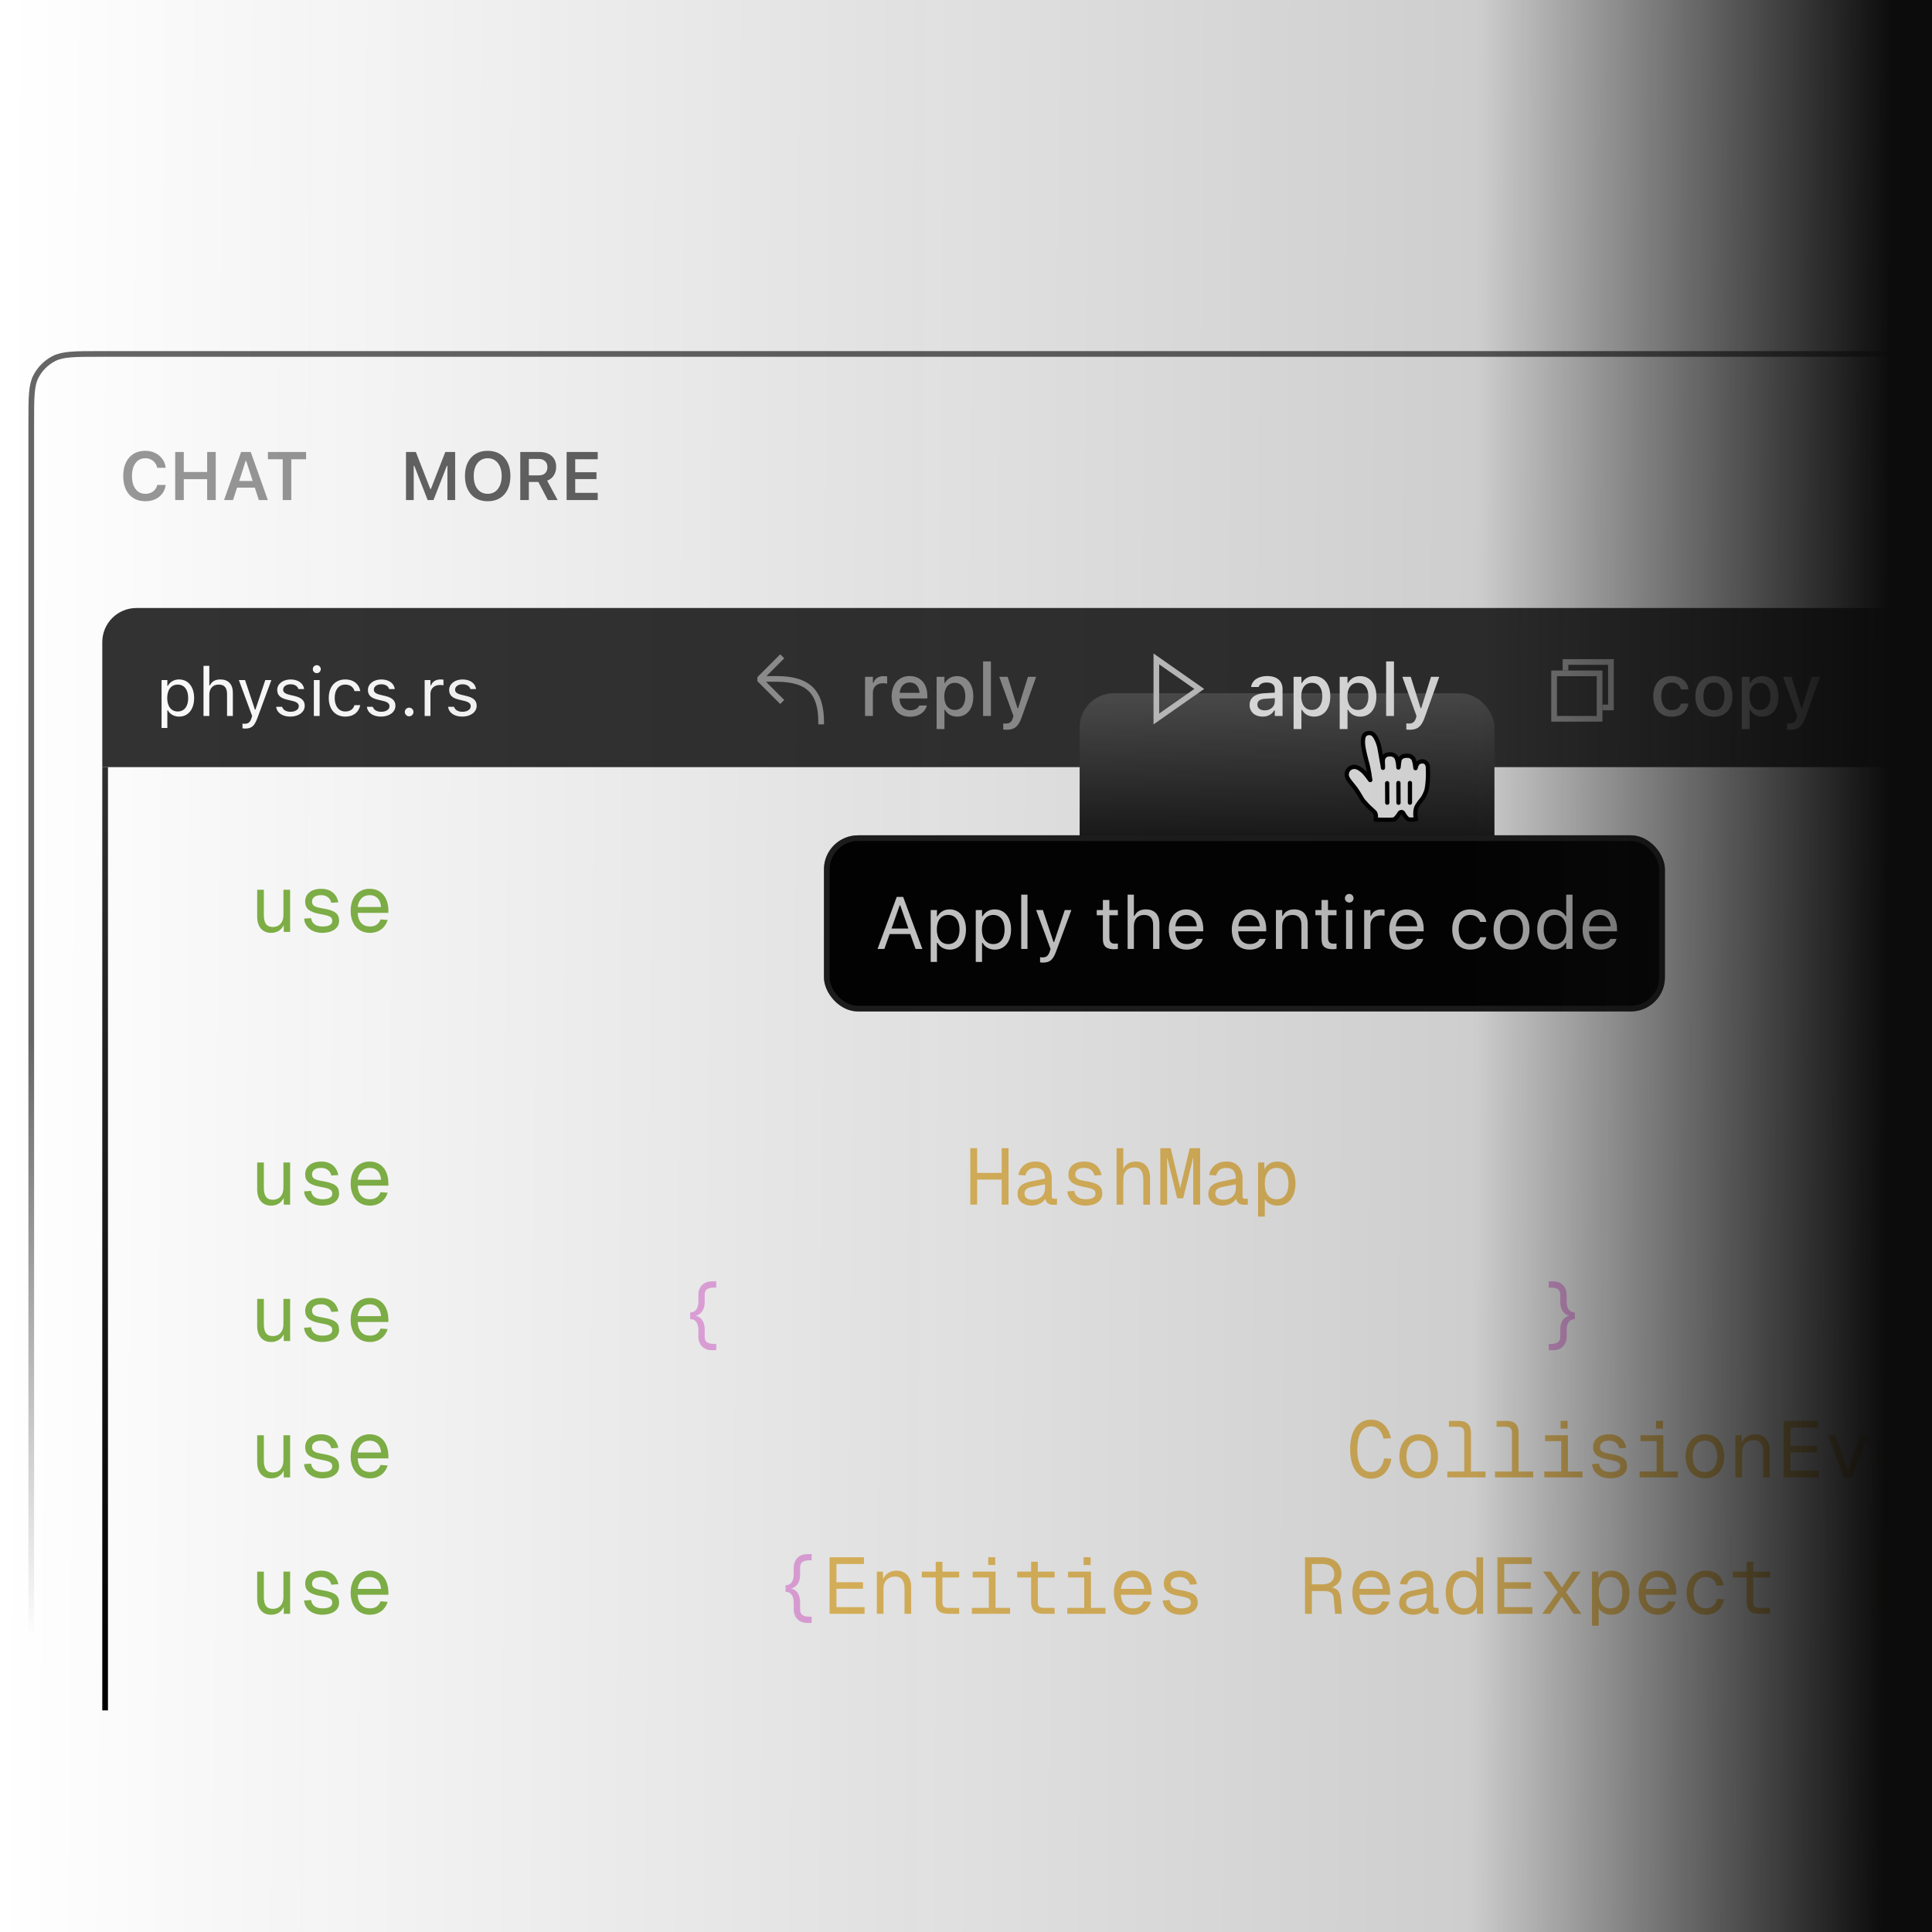 <svg width="340" height="340" viewBox="0 0 340 340" fill="none" xmlns="http://www.w3.org/2000/svg">
<g clip-path="url(#clip0_4791_28480)">
<path d="M18 113C18 109.686 20.686 107 24 107H340V135H18V113Z" fill="#333333"/>
<g filter="url(#filter0_d_4791_28480)">
<path d="M17.555 61.5H330.445C332.651 61.5 334.275 61.5 335.558 61.605C336.836 61.71 337.732 61.915 338.489 62.301C339.871 63.005 340.995 64.129 341.699 65.511C342.085 66.268 342.29 67.164 342.395 68.442C342.5 69.725 342.5 71.349 342.5 73.555V291.445C342.5 293.651 342.5 295.275 342.395 296.558C342.29 297.836 342.085 298.732 341.699 299.489C340.995 300.871 339.871 301.995 338.489 302.699C337.732 303.085 336.836 303.29 335.558 303.395C334.275 303.5 332.651 303.5 330.445 303.5H17.555C15.349 303.5 13.725 303.5 12.442 303.395C11.164 303.29 10.268 303.085 9.511 302.699C8.129 301.995 7.005 300.871 6.301 299.489C5.915 298.732 5.71 297.836 5.605 296.558C5.5 295.275 5.5 293.651 5.5 291.445V73.555C5.5 71.349 5.5 69.725 5.605 68.442C5.71 67.164 5.915 66.268 6.301 65.511C7.005 64.129 8.129 63.005 9.511 62.301C10.268 61.915 11.164 61.71 12.442 61.605C13.725 61.5 15.349 61.5 17.555 61.5Z" stroke="url(#paint0_linear_4791_28480)" shape-rendering="geometricPrecision"/>
</g>
<path d="M25.57 88.211C24.77 88.211 24.078 88.031 23.496 87.672C22.918 87.312 22.471 86.803 22.154 86.143C21.842 85.478 21.686 84.691 21.686 83.781V83.769C21.686 82.856 21.842 82.068 22.154 81.408C22.471 80.744 22.918 80.232 23.496 79.873C24.074 79.514 24.764 79.334 25.564 79.334C26.205 79.334 26.783 79.461 27.299 79.715C27.814 79.965 28.234 80.312 28.559 80.758C28.883 81.199 29.078 81.707 29.145 82.281L29.139 82.328H27.662L27.656 82.299C27.586 81.967 27.453 81.678 27.258 81.432C27.062 81.182 26.82 80.988 26.531 80.852C26.242 80.711 25.92 80.641 25.564 80.641C25.088 80.641 24.674 80.768 24.322 81.022C23.971 81.275 23.699 81.637 23.508 82.106C23.32 82.57 23.227 83.123 23.227 83.764V83.775C23.227 84.416 23.32 84.971 23.508 85.439C23.699 85.908 23.971 86.269 24.322 86.523C24.674 86.777 25.09 86.904 25.57 86.904C25.93 86.904 26.252 86.842 26.537 86.717C26.826 86.592 27.066 86.416 27.258 86.189C27.453 85.959 27.586 85.689 27.656 85.381L27.668 85.346H29.145V85.393C29.07 85.955 28.873 86.447 28.553 86.869C28.232 87.291 27.818 87.621 27.311 87.859C26.803 88.094 26.223 88.211 25.57 88.211ZM30.832 88V79.545H32.344V83.061H36.457V79.545H37.963V88H36.457V84.332H32.344V88H30.832ZM39.428 88L42.428 79.545H43.682V81.115H43.23L41.01 88H39.428ZM40.94 85.814L41.332 84.648H45.211L45.603 85.814H40.94ZM45.551 88L43.33 81.115V79.545H44.127L47.133 88H45.551ZM49.752 88V80.816H47.15V79.545H53.865V80.816H51.264V88H49.752Z" fill="#999999"/>
<path d="M71.449 88V79.545H73.184L75.727 86.055H75.826L78.363 79.545H80.098V88H78.738V81.988H78L79.5 79.779L76.289 88H75.258L72.053 79.779L73.553 81.988H72.809V88H71.449ZM85.828 88.211C85 88.211 84.287 88.031 83.689 87.672C83.096 87.309 82.637 86.795 82.312 86.131C81.988 85.467 81.826 84.682 81.826 83.775V83.764C81.826 82.853 81.988 82.068 82.312 81.408C82.641 80.744 83.103 80.232 83.701 79.873C84.303 79.514 85.012 79.334 85.828 79.334C86.648 79.334 87.357 79.514 87.955 79.873C88.553 80.232 89.014 80.744 89.338 81.408C89.662 82.072 89.824 82.857 89.824 83.764V83.775C89.824 84.682 89.662 85.467 89.338 86.131C89.018 86.795 88.559 87.309 87.961 87.672C87.363 88.031 86.652 88.211 85.828 88.211ZM85.828 86.904C86.332 86.904 86.768 86.775 87.135 86.518C87.502 86.26 87.785 85.897 87.984 85.428C88.188 84.959 88.289 84.408 88.289 83.775V83.764C88.289 83.127 88.188 82.576 87.984 82.111C87.785 81.643 87.502 81.281 87.135 81.027C86.768 80.769 86.332 80.641 85.828 80.641C85.328 80.641 84.893 80.769 84.522 81.027C84.154 81.281 83.869 81.643 83.666 82.111C83.467 82.576 83.367 83.127 83.367 83.764V83.775C83.367 84.408 83.465 84.959 83.66 85.428C83.859 85.897 84.143 86.26 84.51 86.518C84.881 86.775 85.32 86.904 85.828 86.904ZM91.559 88V79.545H94.975C95.58 79.545 96.1 79.652 96.533 79.867C96.967 80.082 97.299 80.385 97.529 80.775C97.76 81.166 97.875 81.631 97.875 82.17V82.182C97.875 82.74 97.734 83.236 97.453 83.67C97.176 84.1 96.787 84.404 96.287 84.584L98.133 88H96.41L94.746 84.818C94.738 84.818 94.727 84.818 94.711 84.818C94.695 84.818 94.682 84.818 94.67 84.818H93.07V88H91.559ZM93.07 83.658H94.816C95.297 83.658 95.67 83.531 95.936 83.277C96.201 83.023 96.334 82.67 96.334 82.217V82.205C96.334 81.764 96.195 81.414 95.918 81.156C95.644 80.894 95.268 80.764 94.787 80.764H93.07V83.658ZM99.715 88V79.545H105.188V80.816H101.227V83.107H104.971V84.309H101.227V86.728H105.188V88H99.715Z" fill="#656565"/>
<g opacity="0.8">
<path d="M47.682 164.168C46.212 164.168 45.26 163.118 45.26 161.354V156.58H46.436V161.032C46.436 162.474 46.94 163.132 48.004 163.132C49.166 163.132 49.88 162.334 49.88 161.004V156.58H51.056V164H49.936V162.796C49.53 163.678 48.746 164.168 47.682 164.168ZM56.734 164.168C54.803 164.168 53.627 163.062 53.514 161.662L54.746 161.578C54.886 162.502 55.559 163.048 56.734 163.048C57.827 163.048 58.471 162.74 58.471 162.068C58.471 161.424 58.135 161.172 56.511 160.892C54.355 160.514 53.711 159.856 53.711 158.652C53.711 157.364 54.705 156.412 56.525 156.412C58.358 156.412 59.31 157.504 59.535 158.792L58.303 158.876C58.135 158.092 57.519 157.532 56.511 157.532C55.419 157.532 54.914 158.022 54.914 158.652C54.914 159.408 55.419 159.632 56.763 159.856C59.059 160.234 59.675 160.836 59.675 162.068C59.675 163.384 58.414 164.168 56.734 164.168ZM65.115 164.168C63.015 164.168 61.713 162.642 61.713 160.29C61.713 157.938 63.015 156.412 65.059 156.412C66.991 156.412 68.349 157.812 68.349 160.304V160.654H62.945C63.029 162.25 63.827 163.048 65.115 163.048C66.081 163.048 66.711 162.558 66.963 161.802L68.223 161.9C67.831 163.23 66.683 164.168 65.115 164.168ZM62.945 159.618H67.061C66.949 158.19 66.151 157.532 65.059 157.532C63.911 157.532 63.141 158.246 62.945 159.618ZM47.682 212.168C46.212 212.168 45.26 211.118 45.26 209.354V204.58H46.436V209.032C46.436 210.474 46.94 211.132 48.004 211.132C49.166 211.132 49.88 210.334 49.88 209.004V204.58H51.056V212H49.936V210.796C49.53 211.678 48.746 212.168 47.682 212.168ZM56.734 212.168C54.803 212.168 53.627 211.062 53.514 209.662L54.746 209.578C54.886 210.502 55.559 211.048 56.734 211.048C57.827 211.048 58.471 210.74 58.471 210.068C58.471 209.424 58.135 209.172 56.511 208.892C54.355 208.514 53.711 207.856 53.711 206.652C53.711 205.364 54.705 204.412 56.525 204.412C58.358 204.412 59.31 205.504 59.535 206.792L58.303 206.876C58.135 206.092 57.519 205.532 56.511 205.532C55.419 205.532 54.914 206.022 54.914 206.652C54.914 207.408 55.419 207.632 56.763 207.856C59.059 208.234 59.675 208.836 59.675 210.068C59.675 211.384 58.414 212.168 56.734 212.168ZM65.115 212.168C63.015 212.168 61.713 210.642 61.713 208.29C61.713 205.938 63.015 204.412 65.059 204.412C66.991 204.412 68.349 205.812 68.349 208.304V208.654H62.945C63.029 210.25 63.827 211.048 65.115 211.048C66.081 211.048 66.711 210.558 66.963 209.802L68.223 209.9C67.831 211.23 66.683 212.168 65.115 212.168ZM62.945 207.618H67.061C66.949 206.19 66.151 205.532 65.059 205.532C63.911 205.532 63.141 206.246 62.945 207.618ZM47.682 236.168C46.212 236.168 45.26 235.118 45.26 233.354V228.58H46.436V233.032C46.436 234.474 46.94 235.132 48.004 235.132C49.166 235.132 49.88 234.334 49.88 233.004V228.58H51.056V236H49.936V234.796C49.53 235.678 48.746 236.168 47.682 236.168ZM56.734 236.168C54.803 236.168 53.627 235.062 53.514 233.662L54.746 233.578C54.886 234.502 55.559 235.048 56.734 235.048C57.827 235.048 58.471 234.74 58.471 234.068C58.471 233.424 58.135 233.172 56.511 232.892C54.355 232.514 53.711 231.856 53.711 230.652C53.711 229.364 54.705 228.412 56.525 228.412C58.358 228.412 59.31 229.504 59.535 230.792L58.303 230.876C58.135 230.092 57.519 229.532 56.511 229.532C55.419 229.532 54.914 230.022 54.914 230.652C54.914 231.408 55.419 231.632 56.763 231.856C59.059 232.234 59.675 232.836 59.675 234.068C59.675 235.384 58.414 236.168 56.734 236.168ZM65.115 236.168C63.015 236.168 61.713 234.642 61.713 232.29C61.713 229.938 63.015 228.412 65.059 228.412C66.991 228.412 68.349 229.812 68.349 232.304V232.654H62.945C63.029 234.25 63.827 235.048 65.115 235.048C66.081 235.048 66.711 234.558 66.963 233.802L68.223 233.9C67.831 235.23 66.683 236.168 65.115 236.168ZM62.945 231.618H67.061C66.949 230.19 66.151 229.532 65.059 229.532C63.911 229.532 63.141 230.246 62.945 231.618ZM47.682 260.168C46.212 260.168 45.26 259.118 45.26 257.354V252.58H46.436V257.032C46.436 258.474 46.94 259.132 48.004 259.132C49.166 259.132 49.88 258.334 49.88 257.004V252.58H51.056V260H49.936V258.796C49.53 259.678 48.746 260.168 47.682 260.168ZM56.734 260.168C54.803 260.168 53.627 259.062 53.514 257.662L54.746 257.578C54.886 258.502 55.559 259.048 56.734 259.048C57.827 259.048 58.471 258.74 58.471 258.068C58.471 257.424 58.135 257.172 56.511 256.892C54.355 256.514 53.711 255.856 53.711 254.652C53.711 253.364 54.705 252.412 56.525 252.412C58.358 252.412 59.31 253.504 59.535 254.792L58.303 254.876C58.135 254.092 57.519 253.532 56.511 253.532C55.419 253.532 54.914 254.022 54.914 254.652C54.914 255.408 55.419 255.632 56.763 255.856C59.059 256.234 59.675 256.836 59.675 258.068C59.675 259.384 58.414 260.168 56.734 260.168ZM65.115 260.168C63.015 260.168 61.713 258.642 61.713 256.29C61.713 253.938 63.015 252.412 65.059 252.412C66.991 252.412 68.349 253.812 68.349 256.304V256.654H62.945C63.029 258.25 63.827 259.048 65.115 259.048C66.081 259.048 66.711 258.558 66.963 257.802L68.223 257.9C67.831 259.23 66.683 260.168 65.115 260.168ZM62.945 255.618H67.061C66.949 254.19 66.151 253.532 65.059 253.532C63.911 253.532 63.141 254.246 62.945 255.618ZM47.682 284.168C46.212 284.168 45.26 283.118 45.26 281.354V276.58H46.436V281.032C46.436 282.474 46.94 283.132 48.004 283.132C49.166 283.132 49.88 282.334 49.88 281.004V276.58H51.056V284H49.936V282.796C49.53 283.678 48.746 284.168 47.682 284.168ZM56.734 284.168C54.803 284.168 53.627 283.062 53.514 281.662L54.746 281.578C54.886 282.502 55.559 283.048 56.734 283.048C57.827 283.048 58.471 282.74 58.471 282.068C58.471 281.424 58.135 281.172 56.511 280.892C54.355 280.514 53.711 279.856 53.711 278.652C53.711 277.364 54.705 276.412 56.525 276.412C58.358 276.412 59.31 277.504 59.535 278.792L58.303 278.876C58.135 278.092 57.519 277.532 56.511 277.532C55.419 277.532 54.914 278.022 54.914 278.652C54.914 279.408 55.419 279.632 56.763 279.856C59.059 280.234 59.675 280.836 59.675 282.068C59.675 283.384 58.414 284.168 56.734 284.168ZM65.115 284.168C63.015 284.168 61.713 282.642 61.713 280.29C61.713 277.938 63.015 276.412 65.059 276.412C66.991 276.412 68.349 277.812 68.349 280.304V280.654H62.945C63.029 282.25 63.827 283.048 65.115 283.048C66.081 283.048 66.711 282.558 66.963 281.802L68.223 281.9C67.831 283.23 66.683 284.168 65.115 284.168ZM62.945 279.618H67.061C66.949 278.19 66.151 277.532 65.059 277.532C63.911 277.532 63.141 278.246 62.945 279.618Z" fill="#63A11A"/>
<path d="M81.918 164.168C79.986 164.168 78.81 163.062 78.698 161.662L79.93 161.578C80.07 162.502 80.742 163.048 81.918 163.048C83.01 163.048 83.654 162.74 83.654 162.068C83.654 161.424 83.318 161.172 81.694 160.892C79.538 160.514 78.894 159.856 78.894 158.652C78.894 157.364 79.888 156.412 81.708 156.412C83.542 156.412 84.494 157.504 84.718 158.792L83.486 158.876C83.318 158.092 82.702 157.532 81.694 157.532C80.602 157.532 80.098 158.022 80.098 158.652C80.098 159.408 80.602 159.632 81.946 159.856C84.242 160.234 84.858 160.836 84.858 162.068C84.858 163.384 83.598 164.168 81.918 164.168ZM91.265 164C89.823 164 89.123 163.342 89.123 161.956V157.616H86.673V156.58H89.123V154.844H90.299V156.58H93.253V157.616H90.299V161.956C90.299 162.642 90.607 162.964 91.265 162.964H93.253V164H91.265ZM98.105 164.168C96.145 164.168 94.927 162.67 94.927 160.29C94.927 157.91 96.145 156.412 98.105 156.412C99.141 156.412 99.967 157 100.331 157.616V154.06H101.507V164H100.443L100.401 162.88C99.981 163.692 99.141 164.168 98.105 164.168ZM98.175 163.048C99.519 163.048 100.331 161.984 100.331 160.29C100.331 158.568 99.519 157.532 98.147 157.532C96.929 157.532 96.159 158.568 96.159 160.29C96.159 161.984 96.929 163.048 98.175 163.048ZM106.094 158.596V156.888H107.83V158.596H106.094ZM106.094 164V162.292H107.83V164H106.094ZM114.488 158.596V156.888H116.224V158.596H114.488ZM114.488 164V162.292H116.224V164H114.488ZM123.751 164.168C121.693 164.168 120.363 162.656 120.363 160.29C120.363 157.924 121.693 156.412 123.751 156.412C125.795 156.412 127.139 157.924 127.139 160.29C127.139 162.656 125.795 164.168 123.751 164.168ZM123.751 163.048C125.109 163.048 125.907 162.012 125.907 160.29C125.907 158.568 125.109 157.532 123.751 157.532C122.379 157.532 121.595 158.568 121.595 160.29C121.595 162.012 122.379 163.048 123.751 163.048ZM129.065 166.1V156.58H130.157L130.171 157.77C130.619 156.888 131.445 156.412 132.453 156.412C134.665 156.412 135.645 158.246 135.645 160.29C135.645 162.334 134.665 164.168 132.453 164.168C131.487 164.168 130.633 163.734 130.241 163.02V166.1H129.065ZM132.341 163.048C133.629 163.048 134.413 162.026 134.413 160.29C134.413 158.554 133.629 157.532 132.341 157.532C131.053 157.532 130.241 158.47 130.241 160.29C130.241 162.11 131.039 163.048 132.341 163.048ZM140.68 164.168C138.748 164.168 137.572 163.062 137.46 161.662L138.692 161.578C138.832 162.502 139.504 163.048 140.68 163.048C141.772 163.048 142.416 162.74 142.416 162.068C142.416 161.424 142.08 161.172 140.456 160.892C138.3 160.514 137.656 159.856 137.656 158.652C137.656 157.364 138.65 156.412 140.47 156.412C142.304 156.412 143.256 157.504 143.48 158.792L142.248 158.876C142.08 158.092 141.464 157.532 140.456 157.532C139.364 157.532 138.86 158.022 138.86 158.652C138.86 159.408 139.364 159.632 140.708 159.856C143.004 160.234 143.62 160.836 143.62 162.068C143.62 163.384 142.36 164.168 140.68 164.168ZM148.066 158.596V156.888H149.802V158.596H148.066ZM148.066 164V162.292H149.802V164H148.066ZM156.461 158.596V156.888H158.197V158.596H156.461ZM156.461 164V162.292H158.197V164H156.461ZM206.828 158.596V156.888H208.564V158.596H206.828ZM206.954 166.184L207.612 164H206.856V162.292H208.536V163.804L207.654 166.184H206.954ZM78.978 212V202.06H80.154V205.742C80.532 204.832 81.372 204.412 82.38 204.412C83.976 204.412 84.858 205.574 84.858 207.226V212H83.682V207.562C83.682 206.134 83.164 205.448 82.128 205.448C80.938 205.448 80.154 206.204 80.154 207.576V212H78.978ZM89.193 212.168C87.793 212.168 86.729 211.356 86.729 210.152C86.729 208.892 87.457 208.234 89.081 207.912L91.573 207.408C91.573 206.148 90.985 205.532 89.921 205.532C88.885 205.532 88.339 206.008 88.115 206.862L86.869 206.764C87.149 205.364 88.241 204.412 89.921 204.412C91.713 204.412 92.749 205.56 92.749 207.436V210.516C92.749 210.852 92.889 210.964 93.197 210.964H93.673V212C93.561 212.014 93.281 212.028 93.057 212.028C92.245 212.028 91.769 211.706 91.615 210.95C91.209 211.678 90.257 212.168 89.193 212.168ZM89.305 211.132C90.817 211.132 91.573 210.292 91.573 209.06V208.416L89.305 208.864C88.297 209.06 87.961 209.424 87.961 210.04C87.961 210.74 88.465 211.132 89.305 211.132ZM98.707 212.168C96.775 212.168 95.599 211.062 95.487 209.662L96.719 209.578C96.859 210.502 97.531 211.048 98.707 211.048C99.799 211.048 100.443 210.74 100.443 210.068C100.443 209.424 100.107 209.172 98.483 208.892C96.327 208.514 95.683 207.856 95.683 206.652C95.683 205.364 96.677 204.412 98.497 204.412C100.331 204.412 101.283 205.504 101.507 206.792L100.275 206.876C100.107 206.092 99.491 205.532 98.483 205.532C97.391 205.532 96.887 206.022 96.887 206.652C96.887 207.408 97.391 207.632 98.735 207.856C101.031 208.234 101.647 208.836 101.647 210.068C101.647 211.384 100.387 212.168 98.707 212.168ZM104.162 212V202.06H105.338V205.742C105.716 204.832 106.556 204.412 107.564 204.412C109.16 204.412 110.042 205.574 110.042 207.226V212H108.866V207.562C108.866 206.134 108.348 205.448 107.312 205.448C106.122 205.448 105.338 206.204 105.338 207.576V212H104.162ZM115.818 212.168C114.782 212.168 113.942 211.692 113.522 210.88L113.48 212H112.416V202.06H113.592V205.616C113.956 205 114.782 204.412 115.818 204.412C117.778 204.412 118.996 205.91 118.996 208.29C118.996 210.67 117.778 212.168 115.818 212.168ZM115.748 211.048C116.994 211.048 117.764 209.984 117.764 208.29C117.764 206.568 116.994 205.532 115.776 205.532C114.404 205.532 113.592 206.568 113.592 208.29C113.592 209.984 114.404 211.048 115.748 211.048ZM120.811 212V210.964H122.743V205.616H120.811V204.58H123.723L123.807 206.008C124.059 205.042 124.661 204.58 125.585 204.58H127.111V205.644H125.599C124.507 205.644 123.919 206.302 123.919 207.52V210.964H126.271V212H120.811ZM132.145 212.168C130.087 212.168 128.757 210.656 128.757 208.29C128.757 205.924 130.087 204.412 132.145 204.412C134.189 204.412 135.533 205.924 135.533 208.29C135.533 210.656 134.189 212.168 132.145 212.168ZM132.145 211.048C133.503 211.048 134.301 210.012 134.301 208.29C134.301 206.568 133.503 205.532 132.145 205.532C130.773 205.532 129.989 206.568 129.989 208.29C129.989 210.012 130.773 211.048 132.145 211.048ZM138.09 212L136.62 204.58H137.908L138.874 210.768L139.966 205.616H141.114L142.206 210.768L143.172 204.58H144.46L143.004 212H141.52L140.54 207.324L139.56 212H138.09ZM145.91 212V204.58H146.988L147.016 205.91C147.422 204.888 148.36 204.412 149.382 204.412C151.076 204.412 151.958 205.658 151.958 207.226V212H150.782V207.562C150.782 206.19 150.25 205.448 149.13 205.448C147.982 205.448 147.086 206.19 147.086 207.562V212H145.91ZM156.461 206.596V204.888H158.197V206.596H156.461ZM156.461 212V210.292H158.197V212H156.461ZM164.855 206.596V204.888H166.591V206.596H164.855ZM164.855 212V210.292H166.591V212H164.855ZM232.012 206.596V204.888H233.748V206.596H232.012ZM232.138 214.184L232.796 212H232.04V210.292H233.72V211.804L232.838 214.184H232.138ZM78.418 236V234.964H81.4V228.048C81.4 227.446 81.05 227.096 80.448 227.096H78.698V226.06H80.504C81.862 226.06 82.576 226.774 82.576 228.132V234.964H85.138V236H78.418ZM90.173 236.168C88.115 236.168 86.785 234.656 86.785 232.29C86.785 229.924 88.115 228.412 90.173 228.412C92.217 228.412 93.561 229.924 93.561 232.29C93.561 234.656 92.217 236.168 90.173 236.168ZM90.173 235.048C91.531 235.048 92.329 234.012 92.329 232.29C92.329 230.568 91.531 229.532 90.173 229.532C88.801 229.532 88.017 230.568 88.017 232.29C88.017 234.012 88.801 235.048 90.173 235.048ZM98.525 238.268C96.929 238.268 95.725 237.414 95.417 236.112L96.649 236.028C96.873 236.728 97.377 237.148 98.525 237.148C99.869 237.148 100.611 236.616 100.611 235.524V234.32C100.247 235.104 99.407 235.608 98.441 235.608C96.551 235.608 95.207 234.124 95.207 232.01C95.207 229.896 96.523 228.412 98.385 228.412C99.421 228.412 100.331 228.93 100.667 229.756V228.58H101.787V235.496C101.787 237.232 100.569 238.268 98.525 238.268ZM98.497 234.488C99.771 234.488 100.597 233.536 100.611 232.01C100.639 230.484 99.785 229.532 98.497 229.532C97.195 229.532 96.439 230.484 96.439 232.01C96.439 233.536 97.223 234.488 98.497 234.488ZM106.094 230.596V228.888H107.83V230.596H106.094ZM106.094 236V234.292H107.83V236H106.094ZM114.488 230.596V228.888H116.224V230.596H114.488ZM114.488 236V234.292H116.224V236H114.488ZM131.935 227.418V226.046H133.167V227.418H131.935ZM129.065 236V234.964H132.047V229.616H129.205V228.58H133.223V234.964H135.785V236H129.065ZM137.516 236V228.58H138.594L138.622 229.91C139.028 228.888 139.966 228.412 140.988 228.412C142.682 228.412 143.564 229.658 143.564 231.226V236H142.388V231.562C142.388 230.19 141.856 229.448 140.736 229.448C139.588 229.448 138.692 230.19 138.692 231.562V236H137.516ZM147.702 236V229.616H145.714V228.58H147.702V228.104C147.702 226.788 148.374 226.06 149.774 226.06H152.154V227.096H149.774C149.186 227.096 148.878 227.488 148.878 228.104V228.58H152.014V229.616H148.878V236H147.702ZM157.329 236.168C155.271 236.168 153.941 234.656 153.941 232.29C153.941 229.924 155.271 228.412 157.329 228.412C159.373 228.412 160.717 229.924 160.717 232.29C160.717 234.656 159.373 236.168 157.329 236.168ZM157.329 235.048C158.687 235.048 159.485 234.012 159.485 232.29C159.485 230.568 158.687 229.532 157.329 229.532C155.957 229.532 155.173 230.568 155.173 232.29C155.173 234.012 155.957 235.048 157.329 235.048ZM164.981 238.184L165.639 236H164.883V234.292H166.563V235.804L165.681 238.184H164.981ZM180.062 236L178.593 228.58H179.881L180.847 234.768L181.939 229.616H183.087L184.179 234.768L185.145 228.58H186.433L184.977 236H183.493L182.513 231.324L181.533 236H180.062ZM189.927 236.168C188.527 236.168 187.463 235.356 187.463 234.152C187.463 232.892 188.191 232.234 189.815 231.912L192.307 231.408C192.307 230.148 191.719 229.532 190.655 229.532C189.619 229.532 189.073 230.008 188.849 230.862L187.603 230.764C187.883 229.364 188.975 228.412 190.655 228.412C192.447 228.412 193.483 229.56 193.483 231.436V234.516C193.483 234.852 193.623 234.964 193.931 234.964H194.407V236C194.295 236.014 194.015 236.028 193.791 236.028C192.979 236.028 192.503 235.706 192.349 234.95C191.943 235.678 190.991 236.168 189.927 236.168ZM190.039 235.132C191.551 235.132 192.307 234.292 192.307 233.06V232.416L190.039 232.864C189.031 233.06 188.695 233.424 188.695 234.04C188.695 234.74 189.199 235.132 190.039 235.132ZM196.362 236V234.964H198.294V229.616H196.362V228.58H199.274L199.358 230.008C199.61 229.042 200.212 228.58 201.136 228.58H202.662V229.644H201.15C200.058 229.644 199.47 230.302 199.47 231.52V234.964H201.822V236H196.362ZM204.672 236V228.58H205.75L205.778 229.91C206.184 228.888 207.122 228.412 208.144 228.412C209.838 228.412 210.72 229.658 210.72 231.226V236H209.544V231.562C209.544 230.19 209.012 229.448 207.892 229.448C206.744 229.448 205.848 230.19 205.848 231.562V236H204.672ZM215.349 238.184L216.007 236H215.251V234.292H216.931V235.804L216.049 238.184H215.349ZM233.006 236.168C230.906 236.168 229.604 234.642 229.604 232.29C229.604 229.938 230.906 228.412 232.95 228.412C234.882 228.412 236.24 229.812 236.24 232.304V232.654H230.836C230.92 234.25 231.718 235.048 233.006 235.048C233.972 235.048 234.602 234.558 234.854 233.802L236.114 233.9C235.722 235.23 234.574 236.168 233.006 236.168ZM230.836 231.618H234.952C234.84 230.19 234.042 229.532 232.95 229.532C231.802 229.532 231.032 230.246 230.836 231.618ZM238.334 236V234.964H240.266V229.616H238.334V228.58H241.246L241.33 230.008C241.582 229.042 242.184 228.58 243.108 228.58H244.634V229.644H243.122C242.03 229.644 241.442 230.302 241.442 231.52V234.964H243.794V236H238.334ZM246.729 236V234.964H248.661V229.616H246.729V228.58H249.641L249.725 230.008C249.977 229.042 250.579 228.58 251.503 228.58H253.029V229.644H251.517C250.425 229.644 249.837 230.302 249.837 231.52V234.964H252.189V236H246.729ZM258.063 236.168C256.005 236.168 254.675 234.656 254.675 232.29C254.675 229.924 256.005 228.412 258.063 228.412C260.107 228.412 261.451 229.924 261.451 232.29C261.451 234.656 260.107 236.168 258.063 236.168ZM258.063 235.048C259.421 235.048 260.219 234.012 260.219 232.29C260.219 230.568 259.421 229.532 258.063 229.532C256.691 229.532 255.907 230.568 255.907 232.29C255.907 234.012 256.691 235.048 258.063 235.048ZM263.518 236V234.964H265.45V229.616H263.518V228.58H266.43L266.514 230.008C266.766 229.042 267.368 228.58 268.292 228.58H269.818V229.644H268.306C267.214 229.644 266.626 230.302 266.626 231.52V234.964H268.978V236H263.518ZM282.379 230.596V228.888H284.115V230.596H282.379ZM282.505 238.184L283.163 236H282.407V234.292H284.087V235.804L283.205 238.184H282.505ZM78.838 260V258.964H80.77V253.616H78.838V252.58H81.75L81.834 254.008C82.086 253.042 82.688 252.58 83.612 252.58H85.138V253.644H83.626C82.534 253.644 81.946 254.302 81.946 255.52V258.964H84.298V260H78.838ZM89.193 260.168C87.793 260.168 86.729 259.356 86.729 258.152C86.729 256.892 87.457 256.234 89.081 255.912L91.573 255.408C91.573 254.148 90.985 253.532 89.921 253.532C88.885 253.532 88.339 254.008 88.115 254.862L86.869 254.764C87.149 253.364 88.241 252.412 89.921 252.412C91.713 252.412 92.749 253.56 92.749 255.436V258.516C92.749 258.852 92.889 258.964 93.197 258.964H93.673V260C93.561 260.014 93.281 260.028 93.057 260.028C92.245 260.028 91.769 259.706 91.615 258.95C91.209 259.678 90.257 260.168 89.193 260.168ZM89.305 259.132C90.817 259.132 91.573 258.292 91.573 257.06V256.416L89.305 256.864C88.297 257.06 87.961 257.424 87.961 258.04C87.961 258.74 88.465 259.132 89.305 259.132ZM95.487 262.1V252.58H96.579L96.593 253.77C97.041 252.888 97.867 252.412 98.875 252.412C101.087 252.412 102.067 254.246 102.067 256.29C102.067 258.334 101.087 260.168 98.875 260.168C97.909 260.168 97.055 259.734 96.663 259.02V262.1H95.487ZM98.763 259.048C100.051 259.048 100.835 258.026 100.835 256.29C100.835 254.554 100.051 253.532 98.763 253.532C97.475 253.532 96.663 254.47 96.663 256.29C96.663 258.11 97.461 259.048 98.763 259.048ZM106.752 251.418V250.046H107.984V251.418H106.752ZM103.882 260V258.964H106.864V253.616H104.022V252.58H108.04V258.964H110.602V260H103.882ZM115.482 260.168C113.382 260.168 112.08 258.642 112.08 256.29C112.08 253.938 113.382 252.412 115.426 252.412C117.358 252.412 118.716 253.812 118.716 256.304V256.654H113.312C113.396 258.25 114.194 259.048 115.482 259.048C116.448 259.048 117.078 258.558 117.33 257.802L118.59 257.9C118.198 259.23 117.05 260.168 115.482 260.168ZM113.312 255.618H117.428C117.316 254.19 116.518 253.532 115.426 253.532C114.278 253.532 113.508 254.246 113.312 255.618ZM120.811 260V258.964H122.743V253.616H120.811V252.58H123.723L123.807 254.008C124.059 253.042 124.661 252.58 125.585 252.58H127.111V253.644H125.599C124.507 253.644 123.919 254.302 123.919 255.52V258.964H126.271V260H120.811ZM132.061 260.224C129.905 260.224 128.729 259.076 128.645 257.438L129.891 257.354C130.003 258.572 130.871 259.048 132.061 259.048C133.265 259.048 134.385 258.572 134.385 257.228C134.385 255.912 133.419 255.31 132.131 255.31H131.347V254.134H132.131C133.167 254.134 134.035 253.714 134.035 252.58C134.035 251.558 133.363 251.012 132.131 251.012C130.871 251.012 130.255 251.544 130.129 252.426L128.869 252.342C129.051 250.858 130.199 249.836 132.131 249.836C134.063 249.836 135.295 250.872 135.295 252.524C135.295 253.588 134.707 254.302 133.573 254.652C134.861 255.002 135.645 255.954 135.645 257.228C135.645 259.132 134.133 260.224 132.061 260.224ZM140.078 260.168C138.118 260.168 136.9 258.67 136.9 256.29C136.9 253.91 138.118 252.412 140.078 252.412C141.114 252.412 141.94 253 142.304 253.616V250.06H143.48V260H142.416L142.374 258.88C141.954 259.692 141.114 260.168 140.078 260.168ZM140.148 259.048C141.492 259.048 142.304 257.984 142.304 256.29C142.304 254.568 141.492 253.532 140.12 253.532C138.902 253.532 138.132 254.568 138.132 256.29C138.132 257.984 138.902 259.048 140.148 259.048ZM148.066 254.596V252.888H149.802V254.596H148.066ZM148.066 260V258.292H149.802V260H148.066ZM156.461 254.596V252.888H158.197V254.596H156.461ZM156.461 260V258.292H158.197V260H156.461ZM162.643 262.1V252.58H163.735L163.749 253.77C164.197 252.888 165.023 252.412 166.031 252.412C168.243 252.412 169.223 254.246 169.223 256.29C169.223 258.334 168.243 260.168 166.031 260.168C165.065 260.168 164.211 259.734 163.819 259.02V262.1H162.643ZM165.919 259.048C167.207 259.048 167.991 258.026 167.991 256.29C167.991 254.554 167.207 253.532 165.919 253.532C164.631 253.532 163.819 254.47 163.819 256.29C163.819 258.11 164.617 259.048 165.919 259.048ZM171.178 260V258.964H173.11V253.616H171.178V252.58H174.09L174.174 254.008C174.426 253.042 175.028 252.58 175.952 252.58H177.478V253.644H175.966C174.874 253.644 174.286 254.302 174.286 255.52V258.964H176.638V260H171.178ZM182.639 260.168C180.539 260.168 179.236 258.642 179.236 256.29C179.236 253.938 180.539 252.412 182.583 252.412C184.515 252.412 185.873 253.812 185.873 256.304V256.654H180.469C180.553 258.25 181.351 259.048 182.639 259.048C183.605 259.048 184.235 258.558 184.487 257.802L185.747 257.9C185.355 259.23 184.207 260.168 182.639 260.168ZM180.469 255.618H184.585C184.473 254.19 183.675 253.532 182.583 253.532C181.435 253.532 180.665 254.246 180.469 255.618ZM187.547 260V258.964H190.529V252.048C190.529 251.446 190.179 251.096 189.577 251.096H187.827V250.06H189.633C190.991 250.06 191.705 250.774 191.705 252.132V258.964H194.267V260H187.547ZM198.784 260.168C197.314 260.168 196.362 259.118 196.362 257.354V252.58H197.538V257.032C197.538 258.474 198.042 259.132 199.106 259.132C200.268 259.132 200.982 258.334 200.982 257.004V252.58H202.158V260H201.038V258.796C200.632 259.678 199.848 260.168 198.784 260.168ZM207.234 260.168C205.274 260.168 204.056 258.67 204.056 256.29C204.056 253.91 205.274 252.412 207.234 252.412C208.27 252.412 209.096 253 209.46 253.616V250.06H210.636V260H209.572L209.53 258.88C209.11 259.692 208.27 260.168 207.234 260.168ZM207.304 259.048C208.648 259.048 209.46 257.984 209.46 256.29C209.46 254.568 208.648 253.532 207.276 253.532C206.058 253.532 205.288 254.568 205.288 256.29C205.288 257.984 206.058 259.048 207.304 259.048ZM216.217 260.168C214.117 260.168 212.815 258.642 212.815 256.29C212.815 253.938 214.117 252.412 216.161 252.412C218.093 252.412 219.451 253.812 219.451 256.304V256.654H214.047C214.131 258.25 214.929 259.048 216.217 259.048C217.183 259.048 217.813 258.558 218.065 257.802L219.325 257.9C218.933 259.23 217.785 260.168 216.217 260.168ZM214.047 255.618H218.163C218.051 254.19 217.253 253.532 216.161 253.532C215.013 253.532 214.243 254.246 214.047 255.618ZM223.617 254.596V252.888H225.353V254.596H223.617ZM223.617 260V258.292H225.353V260H223.617ZM232.012 254.596V252.888H233.748V254.596H232.012ZM232.012 260V258.292H233.748V260H232.012ZM81.918 284.168C79.986 284.168 78.81 283.062 78.698 281.662L79.93 281.578C80.07 282.502 80.742 283.048 81.918 283.048C83.01 283.048 83.654 282.74 83.654 282.068C83.654 281.424 83.318 281.172 81.694 280.892C79.538 280.514 78.894 279.856 78.894 278.652C78.894 277.364 79.888 276.412 81.708 276.412C83.542 276.412 84.494 277.504 84.718 278.792L83.486 278.876C83.318 278.092 82.702 277.532 81.694 277.532C80.602 277.532 80.098 278.022 80.098 278.652C80.098 279.408 80.602 279.632 81.946 279.856C84.242 280.234 84.858 280.836 84.858 282.068C84.858 283.384 83.598 284.168 81.918 284.168ZM87.093 286.1V276.58H88.185L88.199 277.77C88.647 276.888 89.473 276.412 90.481 276.412C92.693 276.412 93.673 278.246 93.673 280.29C93.673 282.334 92.693 284.168 90.481 284.168C89.515 284.168 88.661 283.734 88.269 283.02V286.1H87.093ZM90.369 283.048C91.657 283.048 92.441 282.026 92.441 280.29C92.441 278.554 91.657 277.532 90.369 277.532C89.081 277.532 88.269 278.47 88.269 280.29C88.269 282.11 89.067 283.048 90.369 283.048ZM98.693 284.168C96.593 284.168 95.291 282.642 95.291 280.29C95.291 277.938 96.593 276.412 98.637 276.412C100.569 276.412 101.927 277.812 101.927 280.304V280.654H96.523C96.607 282.25 97.405 283.048 98.693 283.048C99.659 283.048 100.289 282.558 100.541 281.802L101.801 281.9C101.409 283.23 100.261 284.168 98.693 284.168ZM96.523 279.618H100.639C100.527 278.19 99.729 277.532 98.637 277.532C97.489 277.532 96.719 278.246 96.523 279.618ZM107.158 284.168C105.086 284.168 103.742 282.642 103.742 280.29C103.742 277.938 105.086 276.412 107.158 276.412C108.81 276.412 109.958 277.336 110.266 278.988L109.034 279.072C108.81 278.092 108.11 277.532 107.158 277.532C105.786 277.532 104.974 278.568 104.974 280.29C104.974 282.012 105.786 283.048 107.158 283.048C108.11 283.048 108.866 282.488 109.09 281.368L110.322 281.452C110.014 283.104 108.81 284.168 107.158 284.168ZM115.496 284.168C113.564 284.168 112.388 283.062 112.276 281.662L113.508 281.578C113.648 282.502 114.32 283.048 115.496 283.048C116.588 283.048 117.232 282.74 117.232 282.068C117.232 281.424 116.896 281.172 115.272 280.892C113.116 280.514 112.472 279.856 112.472 278.652C112.472 277.364 113.466 276.412 115.286 276.412C117.12 276.412 118.072 277.504 118.296 278.792L117.064 278.876C116.896 278.092 116.28 277.532 115.272 277.532C114.18 277.532 113.676 278.022 113.676 278.652C113.676 279.408 114.18 279.632 115.524 279.856C117.82 280.234 118.436 280.836 118.436 282.068C118.436 283.384 117.176 284.168 115.496 284.168ZM122.883 278.596V276.888H124.619V278.596H122.883ZM122.883 284V282.292H124.619V284H122.883ZM131.277 278.596V276.888H133.013V278.596H131.277ZM131.277 284V282.292H133.013V284H131.277ZM215.349 286.184L216.007 284H215.251V282.292H216.931V283.804L216.049 286.184H215.349ZM316.083 286.184L316.741 284H315.985V282.292H317.665V283.804L316.783 286.184H316.083ZM556.822 284L559.552 280.192L556.962 276.58H558.334L560.28 279.38L562.184 276.58H563.584L561.008 280.22L563.71 284H562.338L560.28 281.004L558.222 284H556.822ZM565.581 286.1V276.58H566.673L566.687 277.77C567.135 276.888 567.961 276.412 568.969 276.412C571.181 276.412 572.161 278.246 572.161 280.29C572.161 282.334 571.181 284.168 568.969 284.168C568.003 284.168 567.149 283.734 566.757 283.02V286.1H565.581ZM568.857 283.048C570.145 283.048 570.929 282.026 570.929 280.29C570.929 278.554 570.145 277.532 568.857 277.532C567.569 277.532 566.757 278.47 566.757 280.29C566.757 282.11 567.555 283.048 568.857 283.048ZM577.181 284.168C575.081 284.168 573.779 282.642 573.779 280.29C573.779 277.938 575.081 276.412 577.125 276.412C579.057 276.412 580.415 277.812 580.415 280.304V280.654H575.011C575.095 282.25 575.893 283.048 577.181 283.048C578.147 283.048 578.777 282.558 579.029 281.802L580.289 281.9C579.897 283.23 578.749 284.168 577.181 284.168ZM575.011 279.618H579.127C579.015 278.19 578.217 277.532 577.125 277.532C575.977 277.532 575.207 278.246 575.011 279.618ZM585.646 284.168C583.574 284.168 582.23 282.642 582.23 280.29C582.23 277.938 583.574 276.412 585.646 276.412C587.298 276.412 588.446 277.336 588.754 278.988L587.522 279.072C587.298 278.092 586.598 277.532 585.646 277.532C584.274 277.532 583.462 278.568 583.462 280.29C583.462 282.012 584.274 283.048 585.646 283.048C586.598 283.048 587.354 282.488 587.578 281.368L588.81 281.452C588.502 283.104 587.298 284.168 585.646 284.168ZM594.937 284C593.495 284 592.795 283.342 592.795 281.956V277.616H590.345V276.58H592.795V274.844H593.971V276.58H596.925V277.616H593.971V281.956C593.971 282.642 594.279 282.964 594.937 282.964H596.925V284H594.937ZM601.497 286.184L602.155 284H601.399V282.292H603.079V283.804L602.197 286.184H601.497ZM616.34 284L615.248 274.06H616.508L617.376 282.698L618.384 275.18H619.672L620.68 282.698L621.548 274.06H622.808L621.716 284H619.896L619.028 277.434L618.16 284H616.34ZM625.897 285.61H625.127V284.518C626.611 284.56 627.157 284.196 627.157 283.23V281.942C627.157 280.542 627.843 279.744 628.725 279.548V279.534C627.871 279.338 627.157 278.568 627.157 277.168V275.88C627.157 274.9 626.611 274.536 625.127 274.592V273.5H625.897C627.381 273.5 628.277 274.494 628.277 275.908V277.07C628.277 278.274 628.795 278.974 629.719 278.974V280.136C628.795 280.136 628.277 280.836 628.277 282.04V283.202C628.277 284.616 627.381 285.61 625.897 285.61ZM634.949 278.596V276.888H636.685V278.596H634.949ZM635.075 286.184L635.733 284H634.977V282.292H636.657V283.804L635.775 286.184H635.075Z" fill="white"/>
<path d="M162.783 164V154.06H165.135C167.711 154.06 169.391 155.852 169.391 159.044C169.391 162.236 167.711 164 165.135 164H162.783ZM163.987 162.824H165.065C166.997 162.824 168.131 161.564 168.131 159.044C168.131 156.524 166.997 155.236 165.065 155.236H163.987V162.824ZM174.244 164.168C172.144 164.168 170.842 162.642 170.842 160.29C170.842 157.938 172.144 156.412 174.188 156.412C176.12 156.412 177.478 157.812 177.478 160.304V160.654H172.074C172.158 162.25 172.956 163.048 174.244 163.048C175.21 163.048 175.84 162.558 176.092 161.802L177.352 161.9C176.96 163.23 175.812 164.168 174.244 164.168ZM172.074 159.618H176.19C176.078 158.19 175.28 157.532 174.188 157.532C173.04 157.532 172.27 158.246 172.074 159.618ZM179.573 164V162.964H181.505V157.616H179.573V156.58H182.485L182.569 158.008C182.821 157.042 183.423 156.58 184.347 156.58H185.873V157.644H184.361C183.269 157.644 182.681 158.302 182.681 159.52V162.964H185.033V164H179.573ZM191.033 164.168C188.933 164.168 187.631 162.642 187.631 160.29C187.631 157.938 188.933 156.412 190.977 156.412C192.909 156.412 194.267 157.812 194.267 160.304V160.654H188.863C188.947 162.25 189.745 163.048 191.033 163.048C191.999 163.048 192.629 162.558 192.881 161.802L194.141 161.9C193.749 163.23 192.601 164.168 191.033 164.168ZM188.863 159.618H192.979C192.867 158.19 192.069 157.532 190.977 157.532C189.829 157.532 189.059 158.246 188.863 159.618ZM198.07 164V157.616H196.082V156.58H198.07V156.104C198.07 154.788 198.742 154.06 200.142 154.06H202.522V155.096H200.142C199.554 155.096 199.246 155.488 199.246 156.104V156.58H202.382V157.616H199.246V164H198.07ZM170.758 212V202.06H171.962V206.414H176.274V202.06H177.478V212H176.274V207.59H171.962V212H170.758ZM181.533 212.168C180.133 212.168 179.069 211.356 179.069 210.152C179.069 208.892 179.797 208.234 181.421 207.912L183.913 207.408C183.913 206.148 183.325 205.532 182.261 205.532C181.225 205.532 180.679 206.008 180.455 206.862L179.209 206.764C179.489 205.364 180.581 204.412 182.261 204.412C184.053 204.412 185.089 205.56 185.089 207.436V210.516C185.089 210.852 185.229 210.964 185.537 210.964H186.013V212C185.901 212.014 185.621 212.028 185.397 212.028C184.585 212.028 184.109 211.706 183.955 210.95C183.549 211.678 182.597 212.168 181.533 212.168ZM181.645 211.132C183.157 211.132 183.913 210.292 183.913 209.06V208.416L181.645 208.864C180.637 209.06 180.301 209.424 180.301 210.04C180.301 210.74 180.805 211.132 181.645 211.132ZM191.047 212.168C189.115 212.168 187.939 211.062 187.827 209.662L189.059 209.578C189.199 210.502 189.871 211.048 191.047 211.048C192.139 211.048 192.783 210.74 192.783 210.068C192.783 209.424 192.447 209.172 190.823 208.892C188.667 208.514 188.023 207.856 188.023 206.652C188.023 205.364 189.017 204.412 190.837 204.412C192.671 204.412 193.623 205.504 193.847 206.792L192.615 206.876C192.447 206.092 191.831 205.532 190.823 205.532C189.731 205.532 189.227 206.022 189.227 206.652C189.227 207.408 189.731 207.632 191.075 207.856C193.371 208.234 193.987 208.836 193.987 210.068C193.987 211.384 192.727 212.168 191.047 212.168ZM196.502 212V202.06H197.678V205.742C198.056 204.832 198.896 204.412 199.904 204.412C201.5 204.412 202.382 205.574 202.382 207.226V212H201.206V207.562C201.206 206.134 200.688 205.448 199.652 205.448C198.462 205.448 197.678 206.204 197.678 207.576V212H196.502ZM207.164 210.88L205.4 203.642V212H204.196V202.06H206.016L207.696 209.074L209.376 202.06H211.196V212H209.992V203.642L208.228 210.88H207.164ZM215.111 212.168C213.711 212.168 212.647 211.356 212.647 210.152C212.647 208.892 213.375 208.234 214.999 207.912L217.491 207.408C217.491 206.148 216.903 205.532 215.839 205.532C214.803 205.532 214.257 206.008 214.033 206.862L212.787 206.764C213.067 205.364 214.159 204.412 215.839 204.412C217.631 204.412 218.667 205.56 218.667 207.436V210.516C218.667 210.852 218.807 210.964 219.115 210.964H219.591V212C219.479 212.014 219.199 212.028 218.975 212.028C218.163 212.028 217.687 211.706 217.533 210.95C217.127 211.678 216.175 212.168 215.111 212.168ZM215.223 211.132C216.735 211.132 217.491 210.292 217.491 209.06V208.416L215.223 208.864C214.215 209.06 213.879 209.424 213.879 210.04C213.879 210.74 214.383 211.132 215.223 211.132ZM221.405 214.1V204.58H222.497L222.511 205.77C222.959 204.888 223.785 204.412 224.793 204.412C227.005 204.412 227.985 206.246 227.985 208.29C227.985 210.334 227.005 212.168 224.793 212.168C223.827 212.168 222.973 211.734 222.581 211.02V214.1H221.405ZM224.681 211.048C225.969 211.048 226.753 210.026 226.753 208.29C226.753 206.554 225.969 205.532 224.681 205.532C223.393 205.532 222.581 206.47 222.581 208.29C222.581 210.11 223.379 211.048 224.681 211.048ZM241.302 260.224C238.922 260.224 237.606 258.222 237.606 255.044C237.606 251.838 238.922 249.836 241.302 249.836C243.052 249.836 244.354 251.04 244.774 253.098L243.486 253.182C243.164 251.754 242.338 251.012 241.302 251.012C239.72 251.012 238.866 252.468 238.866 255.044C238.866 257.606 239.72 259.048 241.302 259.048C242.45 259.048 243.304 258.236 243.584 256.654L244.858 256.724C244.494 258.908 243.178 260.224 241.302 260.224ZM249.669 260.168C247.611 260.168 246.281 258.656 246.281 256.29C246.281 253.924 247.611 252.412 249.669 252.412C251.713 252.412 253.057 253.924 253.057 256.29C253.057 258.656 251.713 260.168 249.669 260.168ZM249.669 259.048C251.027 259.048 251.825 258.012 251.825 256.29C251.825 254.568 251.027 253.532 249.669 253.532C248.297 253.532 247.513 254.568 247.513 256.29C247.513 258.012 248.297 259.048 249.669 259.048ZM254.703 260V258.964H257.685V252.048C257.685 251.446 257.335 251.096 256.733 251.096H254.983V250.06H256.789C258.147 250.06 258.861 250.774 258.861 252.132V258.964H261.423V260H254.703ZM263.098 260V258.964H266.08V252.048C266.08 251.446 265.73 251.096 265.128 251.096H263.378V250.06H265.184C266.542 250.06 267.256 250.774 267.256 252.132V258.964H269.818V260H263.098ZM274.642 251.418V250.046H275.874V251.418H274.642ZM271.772 260V258.964H274.754V253.616H271.912V252.58H275.93V258.964H278.492V260H271.772ZM283.387 260.168C281.455 260.168 280.279 259.062 280.167 257.662L281.399 257.578C281.539 258.502 282.211 259.048 283.387 259.048C284.479 259.048 285.123 258.74 285.123 258.068C285.123 257.424 284.787 257.172 283.163 256.892C281.007 256.514 280.363 255.856 280.363 254.652C280.363 253.364 281.357 252.412 283.177 252.412C285.011 252.412 285.963 253.504 286.187 254.792L284.955 254.876C284.787 254.092 284.171 253.532 283.163 253.532C282.071 253.532 281.567 254.022 281.567 254.652C281.567 255.408 282.071 255.632 283.415 255.856C285.711 256.234 286.327 256.836 286.327 258.068C286.327 259.384 285.067 260.168 283.387 260.168ZM291.431 251.418V250.046H292.663V251.418H291.431ZM288.561 260V258.964H291.543V253.616H288.701V252.58H292.719V258.964H295.281V260H288.561ZM300.036 260.168C297.978 260.168 296.648 258.656 296.648 256.29C296.648 253.924 297.978 252.412 300.036 252.412C302.08 252.412 303.424 253.924 303.424 256.29C303.424 258.656 302.08 260.168 300.036 260.168ZM300.036 259.048C301.394 259.048 302.192 258.012 302.192 256.29C302.192 254.568 301.394 253.532 300.036 253.532C298.664 253.532 297.88 254.568 297.88 256.29C297.88 258.012 298.664 259.048 300.036 259.048ZM305.406 260V252.58H306.484L306.512 253.91C306.918 252.888 307.856 252.412 308.878 252.412C310.572 252.412 311.454 253.658 311.454 255.226V260H310.278V255.562C310.278 254.19 309.746 253.448 308.626 253.448C307.478 253.448 306.582 254.19 306.582 255.562V260H305.406ZM313.885 260V250.06H319.933V251.236H315.089V254.442H319.765V255.59H315.089V258.824H320.045V260H313.885ZM324.478 260L321.72 252.58H323.008L325.22 258.796L327.432 252.58H328.72L325.962 260H324.478ZM333.74 260.168C331.64 260.168 330.338 258.642 330.338 256.29C330.338 253.938 331.64 252.412 333.684 252.412C335.616 252.412 336.974 253.812 336.974 256.304V256.654H331.57C331.654 258.25 332.452 259.048 333.74 259.048C334.706 259.048 335.336 258.558 335.588 257.802L336.848 257.9C336.456 259.23 335.308 260.168 333.74 260.168ZM331.57 255.618H335.686C335.574 254.19 334.776 253.532 333.684 253.532C332.536 253.532 331.766 254.246 331.57 255.618ZM338.985 260V252.58H340.063L340.091 253.91C340.497 252.888 341.435 252.412 342.457 252.412C344.151 252.412 345.033 253.658 345.033 255.226V260H343.857V255.562C343.857 254.19 343.325 253.448 342.205 253.448C341.057 253.448 340.161 254.19 340.161 255.562V260H338.985ZM351.495 260C350.053 260 349.353 259.342 349.353 257.956V253.616H346.903V252.58H349.353V250.844H350.529V252.58H353.483V253.616H350.529V257.956C350.529 258.642 350.837 258.964 351.495 258.964H353.483V260H351.495ZM357.93 254.596V252.888H359.666V254.596H357.93ZM358.056 262.184L358.714 260H357.958V258.292H359.638V259.804L358.756 262.184H358.056ZM145.994 284V274.06H152.042V275.236H147.198V278.442H151.874V279.59H147.198V282.824H152.154V284H145.994ZM154.305 284V276.58H155.383L155.411 277.91C155.817 276.888 156.755 276.412 157.777 276.412C159.471 276.412 160.353 277.658 160.353 279.226V284H159.177V279.562C159.177 278.19 158.645 277.448 157.525 277.448C156.377 277.448 155.481 278.19 155.481 279.562V284H154.305ZM166.815 284C165.373 284 164.673 283.342 164.673 281.956V277.616H162.223V276.58H164.673V274.844H165.849V276.58H168.803V277.616H165.849V281.956C165.849 282.642 166.157 282.964 166.815 282.964H168.803V284H166.815ZM173.908 275.418V274.046H175.14V275.418H173.908ZM171.038 284V282.964H174.02V277.616H171.178V276.58H175.196V282.964H177.758V284H171.038ZM183.605 284C182.163 284 181.463 283.342 181.463 281.956V277.616H179.013V276.58H181.463V274.844H182.639V276.58H185.593V277.616H182.639V281.956C182.639 282.642 182.947 282.964 183.605 282.964H185.593V284H183.605ZM190.697 275.418V274.046H191.929V275.418H190.697ZM187.827 284V282.964H190.809V277.616H187.967V276.58H191.985V282.964H194.547V284H187.827ZM199.428 284.168C197.328 284.168 196.026 282.642 196.026 280.29C196.026 277.938 197.328 276.412 199.372 276.412C201.304 276.412 202.662 277.812 202.662 280.304V280.654H197.258C197.342 282.25 198.14 283.048 199.428 283.048C200.394 283.048 201.024 282.558 201.276 281.802L202.536 281.9C202.144 283.23 200.996 284.168 199.428 284.168ZM197.258 279.618H201.374C201.262 278.19 200.464 277.532 199.372 277.532C198.224 277.532 197.454 278.246 197.258 279.618ZM207.836 284.168C205.904 284.168 204.728 283.062 204.616 281.662L205.848 281.578C205.988 282.502 206.66 283.048 207.836 283.048C208.928 283.048 209.572 282.74 209.572 282.068C209.572 281.424 209.236 281.172 207.612 280.892C205.456 280.514 204.812 279.856 204.812 278.652C204.812 277.364 205.806 276.412 207.626 276.412C209.46 276.412 210.412 277.504 210.636 278.792L209.404 278.876C209.236 278.092 208.62 277.532 207.612 277.532C206.52 277.532 206.016 278.022 206.016 278.652C206.016 279.408 206.52 279.632 207.864 279.856C210.16 280.234 210.776 280.836 210.776 282.068C210.776 283.384 209.516 284.168 207.836 284.168ZM229.66 284V274.06H232.684C234.77 274.06 236.072 275.18 236.072 277.028C236.072 278.204 235.274 279.072 234.392 279.366C235.344 279.548 235.806 280.08 235.904 281.144L236.156 284H234.952L234.714 281.298C234.63 280.374 234.224 279.996 232.936 279.996H230.864V284H229.66ZM230.864 278.82H232.684C234.056 278.82 234.812 278.176 234.812 277.028C234.812 275.88 234.056 275.236 232.684 275.236H230.864V278.82ZM241.4 284.168C239.3 284.168 237.998 282.642 237.998 280.29C237.998 277.938 239.3 276.412 241.344 276.412C243.276 276.412 244.634 277.812 244.634 280.304V280.654H239.23C239.314 282.25 240.112 283.048 241.4 283.048C242.366 283.048 242.996 282.558 243.248 281.802L244.508 281.9C244.116 283.23 242.968 284.168 241.4 284.168ZM239.23 279.618H243.346C243.234 278.19 242.436 277.532 241.344 277.532C240.196 277.532 239.426 278.246 239.23 279.618ZM248.689 284.168C247.289 284.168 246.225 283.356 246.225 282.152C246.225 280.892 246.953 280.234 248.577 279.912L251.069 279.408C251.069 278.148 250.481 277.532 249.417 277.532C248.381 277.532 247.835 278.008 247.611 278.862L246.365 278.764C246.645 277.364 247.737 276.412 249.417 276.412C251.209 276.412 252.245 277.56 252.245 279.436V282.516C252.245 282.852 252.385 282.964 252.693 282.964H253.169V284C253.057 284.014 252.777 284.028 252.553 284.028C251.741 284.028 251.265 283.706 251.111 282.95C250.705 283.678 249.753 284.168 248.689 284.168ZM248.801 283.132C250.313 283.132 251.069 282.292 251.069 281.06V280.416L248.801 280.864C247.793 281.06 247.457 281.424 247.457 282.04C247.457 282.74 247.961 283.132 248.801 283.132ZM257.601 284.168C255.641 284.168 254.423 282.67 254.423 280.29C254.423 277.91 255.641 276.412 257.601 276.412C258.637 276.412 259.463 277 259.827 277.616V274.06H261.003V284H259.939L259.897 282.88C259.477 283.692 258.637 284.168 257.601 284.168ZM257.671 283.048C259.015 283.048 259.827 281.984 259.827 280.29C259.827 278.568 259.015 277.532 257.643 277.532C256.425 277.532 255.655 278.568 255.655 280.29C255.655 281.984 256.425 283.048 257.671 283.048ZM263.518 284V274.06H269.566V275.236H264.722V278.442H269.398V279.59H264.722V282.824H269.678V284H263.518ZM271.408 284L274.138 280.192L271.548 276.58H272.92L274.866 279.38L276.77 276.58H278.17L275.594 280.22L278.296 284H276.924L274.866 281.004L272.808 284H271.408ZM280.167 286.1V276.58H281.259L281.273 277.77C281.721 276.888 282.547 276.412 283.555 276.412C285.767 276.412 286.747 278.246 286.747 280.29C286.747 282.334 285.767 284.168 283.555 284.168C282.589 284.168 281.735 283.734 281.343 283.02V286.1H280.167ZM283.443 283.048C284.731 283.048 285.515 282.026 285.515 280.29C285.515 278.554 284.731 277.532 283.443 277.532C282.155 277.532 281.343 278.47 281.343 280.29C281.343 282.11 282.141 283.048 283.443 283.048ZM291.767 284.168C289.667 284.168 288.365 282.642 288.365 280.29C288.365 277.938 289.667 276.412 291.711 276.412C293.643 276.412 295.001 277.812 295.001 280.304V280.654H289.597C289.681 282.25 290.479 283.048 291.767 283.048C292.733 283.048 293.363 282.558 293.615 281.802L294.875 281.9C294.483 283.23 293.335 284.168 291.767 284.168ZM289.597 279.618H293.713C293.601 278.19 292.803 277.532 291.711 277.532C290.563 277.532 289.793 278.246 289.597 279.618ZM300.232 284.168C298.16 284.168 296.816 282.642 296.816 280.29C296.816 277.938 298.16 276.412 300.232 276.412C301.884 276.412 303.032 277.336 303.34 278.988L302.108 279.072C301.884 278.092 301.184 277.532 300.232 277.532C298.86 277.532 298.048 278.568 298.048 280.29C298.048 282.012 298.86 283.048 300.232 283.048C301.184 283.048 301.94 282.488 302.164 281.368L303.396 281.452C303.088 283.104 301.884 284.168 300.232 284.168ZM309.522 284C308.08 284 307.38 283.342 307.38 281.956V277.616H304.93V276.58H307.38V274.844H308.556V276.58H311.51V277.616H308.556V281.956C308.556 282.642 308.864 282.964 309.522 282.964H311.51V284H309.522ZM330.394 284V274.06H333.418C335.504 274.06 336.806 275.18 336.806 277.028C336.806 278.204 336.008 279.072 335.126 279.366C336.078 279.548 336.54 280.08 336.638 281.144L336.89 284H335.686L335.448 281.298C335.364 280.374 334.958 279.996 333.67 279.996H331.598V284H330.394ZM331.598 278.82H333.418C334.79 278.82 335.546 278.176 335.546 277.028C335.546 275.88 334.79 275.236 333.418 275.236H331.598V278.82ZM342.135 284.168C340.035 284.168 338.733 282.642 338.733 280.29C338.733 277.938 340.035 276.412 342.079 276.412C344.011 276.412 345.369 277.812 345.369 280.304V280.654H339.965C340.049 282.25 340.847 283.048 342.135 283.048C343.101 283.048 343.731 282.558 343.983 281.802L345.243 281.9C344.851 283.23 343.703 284.168 342.135 284.168ZM339.965 279.618H344.081C343.969 278.19 343.171 277.532 342.079 277.532C340.931 277.532 340.161 278.246 339.965 279.618ZM349.423 284.168C348.023 284.168 346.959 283.356 346.959 282.152C346.959 280.892 347.687 280.234 349.311 279.912L351.803 279.408C351.803 278.148 351.215 277.532 350.151 277.532C349.115 277.532 348.569 278.008 348.345 278.862L347.099 278.764C347.379 277.364 348.471 276.412 350.151 276.412C351.943 276.412 352.979 277.56 352.979 279.436V282.516C352.979 282.852 353.119 282.964 353.427 282.964H353.903V284C353.791 284.014 353.511 284.028 353.287 284.028C352.475 284.028 351.999 283.706 351.845 282.95C351.439 283.678 350.487 284.168 349.423 284.168ZM349.535 283.132C351.047 283.132 351.803 282.292 351.803 281.06V280.416L349.535 280.864C348.527 281.06 348.191 281.424 348.191 282.04C348.191 282.74 348.695 283.132 349.535 283.132ZM358.336 284.168C356.376 284.168 355.158 282.67 355.158 280.29C355.158 277.91 356.376 276.412 358.336 276.412C359.372 276.412 360.198 277 360.562 277.616V274.06H361.738V284H360.674L360.632 282.88C360.212 283.692 359.372 284.168 358.336 284.168ZM358.406 283.048C359.75 283.048 360.562 281.984 360.562 280.29C360.562 278.568 359.75 277.532 358.378 277.532C357.16 277.532 356.39 278.568 356.39 280.29C356.39 281.984 357.16 283.048 358.406 283.048ZM367.346 284.224C365.246 284.224 363.776 282.838 363.608 280.822L364.868 280.738C365.064 282.222 365.974 283.048 367.374 283.048C368.76 283.048 369.516 282.502 369.516 281.536C369.516 280.584 369.04 280.066 366.73 279.408C364.658 278.82 363.846 278.148 363.846 276.664C363.846 274.998 365.106 273.836 367.15 273.836C369.194 273.836 370.37 275.18 370.594 277L369.334 277.084C369.166 275.88 368.466 275.012 367.122 275.012C365.89 275.012 365.106 275.656 365.106 276.608C365.106 277.546 365.61 277.868 367.486 278.4C369.908 279.086 370.776 279.912 370.776 281.564C370.776 283.132 369.376 284.224 367.346 284.224ZM376.679 284C375.237 284 374.537 283.342 374.537 281.956V277.616H372.087V276.58H374.537V274.844H375.713V276.58H378.667V277.616H375.713V281.956C375.713 282.642 376.021 282.964 376.679 282.964H378.667V284H376.679ZM383.981 284.168C381.923 284.168 380.593 282.656 380.593 280.29C380.593 277.924 381.923 276.412 383.981 276.412C386.025 276.412 387.369 277.924 387.369 280.29C387.369 282.656 386.025 284.168 383.981 284.168ZM383.981 283.048C385.339 283.048 386.137 282.012 386.137 280.29C386.137 278.568 385.339 277.532 383.981 277.532C382.609 277.532 381.825 278.568 381.825 280.29C381.825 282.012 382.609 283.048 383.981 283.048ZM389.436 284V282.964H391.368V277.616H389.436V276.58H392.348L392.432 278.008C392.684 277.042 393.286 276.58 394.21 276.58H395.736V277.644H394.224C393.132 277.644 392.544 278.302 392.544 279.52V282.964H394.896V284H389.436ZM399.79 284.168C398.39 284.168 397.326 283.356 397.326 282.152C397.326 280.892 398.054 280.234 399.678 279.912L402.17 279.408C402.17 278.148 401.582 277.532 400.518 277.532C399.482 277.532 398.936 278.008 398.712 278.862L397.466 278.764C397.746 277.364 398.838 276.412 400.518 276.412C402.31 276.412 403.346 277.56 403.346 279.436V282.516C403.346 282.852 403.486 282.964 403.794 282.964H404.27V284C404.158 284.014 403.878 284.028 403.654 284.028C402.842 284.028 402.366 283.706 402.212 282.95C401.806 283.678 400.854 284.168 399.79 284.168ZM399.902 283.132C401.414 283.132 402.17 282.292 402.17 281.06V280.416L399.902 280.864C398.894 281.06 398.558 281.424 398.558 282.04C398.558 282.74 399.062 283.132 399.902 283.132ZM409.123 286.268C407.527 286.268 406.323 285.414 406.015 284.112L407.247 284.028C407.471 284.728 407.975 285.148 409.123 285.148C410.467 285.148 411.209 284.616 411.209 283.524V282.32C410.845 283.104 410.005 283.608 409.039 283.608C407.149 283.608 405.805 282.124 405.805 280.01C405.805 277.896 407.121 276.412 408.983 276.412C410.019 276.412 410.929 276.93 411.265 277.756V276.58H412.385V283.496C412.385 285.232 411.167 286.268 409.123 286.268ZM409.095 282.488C410.369 282.488 411.195 281.536 411.209 280.01C411.237 278.484 410.383 277.532 409.095 277.532C407.793 277.532 407.037 278.484 407.037 280.01C407.037 281.536 407.821 282.488 409.095 282.488ZM417.685 284.168C415.585 284.168 414.283 282.642 414.283 280.29C414.283 277.938 415.585 276.412 417.629 276.412C419.561 276.412 420.919 277.812 420.919 280.304V280.654H415.515C415.599 282.25 416.397 283.048 417.685 283.048C418.651 283.048 419.281 282.558 419.533 281.802L420.793 281.9C420.401 283.23 419.253 284.168 417.685 284.168ZM415.515 279.618H419.631C419.519 278.19 418.721 277.532 417.629 277.532C416.481 277.532 415.711 278.246 415.515 279.618ZM425.212 286.184L425.87 284H425.114V282.292H426.794V283.804L425.912 286.184H425.212ZM442.897 284.224C440.797 284.224 439.327 282.838 439.159 280.822L440.419 280.738C440.615 282.222 441.525 283.048 442.925 283.048C444.311 283.048 445.067 282.502 445.067 281.536C445.067 280.584 444.591 280.066 442.281 279.408C440.209 278.82 439.397 278.148 439.397 276.664C439.397 274.998 440.657 273.836 442.701 273.836C444.745 273.836 445.921 275.18 446.145 277L444.885 277.084C444.717 275.88 444.017 275.012 442.673 275.012C441.441 275.012 440.657 275.656 440.657 276.608C440.657 277.546 441.161 277.868 443.037 278.4C445.459 279.086 446.327 279.912 446.327 281.564C446.327 283.132 444.927 284.224 442.897 284.224ZM448.87 286.1V285.064H449.724C450.242 285.064 450.452 284.91 450.592 284.56L450.858 283.86H450.452L447.694 276.58H448.982L451.236 282.768L453.35 276.58H454.638L451.628 284.938C451.348 285.736 450.83 286.1 449.836 286.1H448.87ZM459.672 284.168C457.74 284.168 456.564 283.062 456.452 281.662L457.684 281.578C457.824 282.502 458.496 283.048 459.672 283.048C460.764 283.048 461.408 282.74 461.408 282.068C461.408 281.424 461.072 281.172 459.448 280.892C457.292 280.514 456.648 279.856 456.648 278.652C456.648 277.364 457.642 276.412 459.462 276.412C461.296 276.412 462.248 277.504 462.472 278.792L461.24 278.876C461.072 278.092 460.456 277.532 459.448 277.532C458.356 277.532 457.852 278.022 457.852 278.652C457.852 279.408 458.356 279.632 459.7 279.856C461.996 280.234 462.612 280.836 462.612 282.068C462.612 283.384 461.352 284.168 459.672 284.168ZM469.019 284C467.577 284 466.877 283.342 466.877 281.956V277.616H464.427V276.58H466.877V274.844H468.053V276.58H471.007V277.616H468.053V281.956C468.053 282.642 468.361 282.964 469.019 282.964H471.007V284H469.019ZM476.447 284.168C474.347 284.168 473.045 282.642 473.045 280.29C473.045 277.938 474.347 276.412 476.391 276.412C478.323 276.412 479.681 277.812 479.681 280.304V280.654H474.277C474.361 282.25 475.159 283.048 476.447 283.048C477.413 283.048 478.043 282.558 478.295 281.802L479.555 281.9C479.163 283.23 478.015 284.168 476.447 284.168ZM474.277 279.618H478.393C478.281 278.19 477.483 277.532 476.391 277.532C475.243 277.532 474.473 278.246 474.277 279.618ZM481.076 284V276.58H482.154L482.182 277.672C482.434 276.888 482.952 276.412 483.652 276.412C484.422 276.412 484.884 276.916 485.052 277.882C485.29 276.972 485.864 276.412 486.648 276.412C487.838 276.412 488.356 277.168 488.356 279.072V284H487.18V279.24C487.18 277.924 486.9 277.448 486.312 277.448C485.724 277.448 485.304 278.008 485.304 279.268V284H484.128V279.24C484.128 277.98 483.876 277.448 483.26 277.448C482.672 277.448 482.252 278.008 482.252 279.268V284H481.076ZM492.368 286.184L493.026 284H492.27V282.292H493.95V283.804L493.068 286.184H492.368ZM507.211 284L506.119 274.06H507.379L508.247 282.698L509.255 275.18H510.543L511.551 282.698L512.419 274.06H513.679L512.587 284H510.767L509.899 277.434L509.031 284H507.211ZM515.354 284V282.964H517.286V277.616H515.354V276.58H518.266L518.35 278.008C518.602 277.042 519.204 276.58 520.128 276.58H521.654V277.644H520.142C519.05 277.644 518.462 278.302 518.462 279.52V282.964H520.814V284H515.354ZM526.478 275.418V274.046H527.71V275.418H526.478ZM523.608 284V282.964H526.59V277.616H523.748V276.58H527.766V282.964H530.328V284H523.608ZM536.175 284C534.733 284 534.033 283.342 534.033 281.956V277.616H531.583V276.58H534.033V274.844H535.209V276.58H538.163V277.616H535.209V281.956C535.209 282.642 535.517 282.964 536.175 282.964H538.163V284H536.175ZM543.603 284.168C541.503 284.168 540.201 282.642 540.201 280.29C540.201 277.938 541.503 276.412 543.547 276.412C545.479 276.412 546.837 277.812 546.837 280.304V280.654H541.433C541.517 282.25 542.315 283.048 543.603 283.048C544.569 283.048 545.199 282.558 545.451 281.802L546.711 281.9C546.319 283.23 545.171 284.168 543.603 284.168ZM541.433 279.618H545.549C545.437 278.19 544.639 277.532 543.547 277.532C542.399 277.532 541.629 278.246 541.433 279.618ZM548.932 284V274.06H554.98V275.236H550.136V278.442H554.812V279.59H550.136V282.824H555.092V284H548.932Z" fill="#E9B33B"/>
<path d="M125.277 237.61C123.793 237.61 122.897 236.616 122.897 235.202V234.04C122.897 232.836 122.379 232.136 121.455 232.136V230.974C122.379 230.974 122.897 230.274 122.897 229.07V227.908C122.897 226.494 123.793 225.5 125.277 225.5H126.047V226.592C124.563 226.536 124.017 226.9 124.017 227.88V229.168C124.017 230.568 123.303 231.338 122.449 231.534V231.548C123.331 231.744 124.017 232.542 124.017 233.942V235.23C124.017 236.196 124.563 236.56 126.047 236.518V237.61H125.277ZM273.326 237.61H272.556V236.518C274.04 236.56 274.586 236.196 274.586 235.23V233.942C274.586 232.542 275.272 231.744 276.154 231.548V231.534C275.3 231.338 274.586 230.568 274.586 229.168V227.88C274.586 226.9 274.04 226.536 272.556 226.592V225.5H273.326C274.81 225.5 275.706 226.494 275.706 227.908V229.07C275.706 230.274 276.224 230.974 277.148 230.974V232.136C276.224 232.136 275.706 232.836 275.706 234.04V235.202C275.706 236.616 274.81 237.61 273.326 237.61ZM142.066 285.61C140.582 285.61 139.686 284.616 139.686 283.202V282.04C139.686 280.836 139.168 280.136 138.244 280.136V278.974C139.168 278.974 139.686 278.274 139.686 277.07V275.908C139.686 274.494 140.582 273.5 142.066 273.5H142.836V274.592C141.352 274.536 140.806 274.9 140.806 275.88V277.168C140.806 278.568 140.092 279.338 139.238 279.534V279.548C140.12 279.744 140.806 280.542 140.806 281.942V283.23C140.806 284.196 141.352 284.56 142.836 284.518V285.61H142.066Z" fill="#EA97E3"/>
</g>
<path d="M28.432 128.109V119.684H29.451V120.691H29.545C29.932 119.988 30.635 119.572 31.514 119.572C33.113 119.572 34.162 120.867 34.162 122.836V122.848C34.162 124.828 33.119 126.111 31.514 126.111C30.646 126.111 29.891 125.678 29.545 125.004H29.451V128.109H28.432ZM31.279 125.209C32.434 125.209 33.119 124.318 33.119 122.848V122.836C33.119 121.365 32.434 120.475 31.279 120.475C30.131 120.475 29.428 121.377 29.428 122.836V122.848C29.428 124.307 30.131 125.209 31.279 125.209ZM35.815 126V117.176H36.834V120.633H36.928C37.244 119.965 37.836 119.572 38.768 119.572C40.185 119.572 40.977 120.41 40.977 121.91V126H39.957V122.156C39.957 121.02 39.488 120.475 38.48 120.475C37.473 120.475 36.834 121.154 36.834 122.262V126H35.815ZM43.127 128.215C42.992 128.215 42.816 128.203 42.676 128.18V127.342C42.799 127.365 42.957 127.371 43.098 127.371C43.678 127.371 44.029 127.107 44.258 126.381L44.375 126.006L42.037 119.684H43.127L44.861 124.881H44.955L46.684 119.684H47.756L45.289 126.387C44.768 127.805 44.246 128.215 43.127 128.215ZM51.096 126.111C49.69 126.111 48.723 125.432 48.605 124.389H49.648C49.818 124.916 50.322 125.262 51.131 125.262C51.98 125.262 52.584 124.857 52.584 124.283V124.271C52.584 123.844 52.262 123.545 51.482 123.357L50.504 123.123C49.32 122.842 48.787 122.326 48.787 121.418V121.412C48.787 120.363 49.795 119.572 51.137 119.572C52.461 119.572 53.381 120.234 53.522 121.266H52.52C52.385 120.768 51.893 120.422 51.131 120.422C50.381 120.422 49.83 120.809 49.83 121.365V121.377C49.83 121.805 50.147 122.074 50.891 122.256L51.863 122.49C53.053 122.777 53.627 123.293 53.627 124.195V124.207C53.627 125.332 52.531 126.111 51.096 126.111ZM55.748 118.465C55.361 118.465 55.045 118.148 55.045 117.762C55.045 117.375 55.361 117.059 55.748 117.059C56.135 117.059 56.451 117.375 56.451 117.762C56.451 118.148 56.135 118.465 55.748 118.465ZM55.232 126V119.684H56.252V126H55.232ZM60.758 126.111C58.988 126.111 57.857 124.828 57.857 122.824V122.812C57.857 120.85 58.982 119.572 60.752 119.572C62.287 119.572 63.207 120.457 63.395 121.582L63.4 121.617H62.387L62.381 121.6C62.223 120.979 61.66 120.475 60.752 120.475C59.615 120.475 58.9 121.389 58.9 122.812V122.824C58.9 124.277 59.627 125.209 60.752 125.209C61.602 125.209 62.141 124.834 62.375 124.131L62.387 124.096L63.395 124.09L63.383 124.154C63.125 125.297 62.275 126.111 60.758 126.111ZM67.057 126.111C65.65 126.111 64.684 125.432 64.566 124.389H65.609C65.779 124.916 66.283 125.262 67.092 125.262C67.941 125.262 68.545 124.857 68.545 124.283V124.271C68.545 123.844 68.223 123.545 67.443 123.357L66.465 123.123C65.281 122.842 64.748 122.326 64.748 121.418V121.412C64.748 120.363 65.756 119.572 67.098 119.572C68.422 119.572 69.342 120.234 69.482 121.266H68.481C68.346 120.768 67.853 120.422 67.092 120.422C66.342 120.422 65.791 120.809 65.791 121.365V121.377C65.791 121.805 66.107 122.074 66.852 122.256L67.824 122.49C69.014 122.777 69.588 123.293 69.588 124.195V124.207C69.588 125.332 68.492 126.111 67.057 126.111ZM72.002 126.059C71.586 126.059 71.24 125.713 71.24 125.297C71.24 124.875 71.586 124.535 72.002 124.535C72.424 124.535 72.764 124.875 72.764 125.297C72.764 125.713 72.424 126.059 72.002 126.059ZM74.732 126V119.684H75.752V120.621H75.846C76.086 119.959 76.678 119.572 77.533 119.572C77.727 119.572 77.943 119.596 78.043 119.613V120.604C77.832 120.568 77.639 120.545 77.416 120.545C76.443 120.545 75.752 121.16 75.752 122.086V126H74.732ZM81.353 126.111C79.947 126.111 78.981 125.432 78.863 124.389H79.906C80.076 124.916 80.58 125.262 81.389 125.262C82.238 125.262 82.842 124.857 82.842 124.283V124.271C82.842 123.844 82.519 123.545 81.74 123.357L80.762 123.123C79.578 122.842 79.045 122.326 79.045 121.418V121.412C79.045 120.363 80.053 119.572 81.394 119.572C82.719 119.572 83.639 120.234 83.779 121.266H82.777C82.643 120.768 82.15 120.422 81.389 120.422C80.639 120.422 80.088 120.809 80.088 121.365V121.377C80.088 121.805 80.404 122.074 81.148 122.256L82.121 122.49C83.311 122.777 83.885 123.293 83.885 124.195V124.207C83.885 125.332 82.789 126.111 81.353 126.111Z" fill="white"/>
<path fill-rule="evenodd" clip-rule="evenodd" d="M137.307 115.146L133.287 119.166V119.874L137.307 123.894L138.014 123.186L134.808 119.98H136.691C139.504 119.98 141.296 120.585 142.396 121.709C143.498 122.834 144.011 124.586 144.011 127.13V127.48H145.011V127.13C145.011 124.484 144.483 122.411 143.11 121.009C141.736 119.605 139.618 118.98 136.691 118.98H134.888L138.014 115.854L137.307 115.146Z" fill="#999999"/>
<path d="M152.235 126V119.106H153.613V120.147H153.714C153.962 119.417 154.603 118.986 155.523 118.986C155.746 118.986 155.987 119.018 156.126 119.049V120.319C155.879 120.268 155.644 120.236 155.384 120.236C154.33 120.236 153.613 120.884 153.613 121.88V126H152.235ZM160.157 126.133C158.139 126.133 156.92 124.756 156.92 122.572V122.566C156.92 120.414 158.164 118.973 160.087 118.973C162.011 118.973 163.191 120.363 163.191 122.433V122.915H158.304C158.329 124.235 159.053 125.003 160.189 125.003C161.071 125.003 161.598 124.565 161.763 124.21L161.789 124.159L163.115 124.153L163.103 124.21C162.874 125.118 161.922 126.133 160.157 126.133ZM160.094 120.103C159.154 120.103 158.443 120.744 158.323 121.931H161.827C161.719 120.7 161.027 120.103 160.094 120.103ZM164.829 128.298V119.106H166.207V120.192H166.308C166.708 119.437 167.463 118.986 168.428 118.986C170.167 118.986 171.285 120.376 171.285 122.547V122.56C171.285 124.743 170.18 126.114 168.428 126.114C167.482 126.114 166.676 125.651 166.308 124.908H166.207V128.298H164.829ZM168.041 124.94C169.19 124.94 169.882 124.039 169.882 122.56V122.547C169.882 121.062 169.19 120.167 168.041 120.167C166.892 120.167 166.181 121.074 166.181 122.547V122.56C166.181 124.032 166.892 124.94 168.041 124.94ZM173.005 126V116.402H174.382V126H173.005ZM177.105 128.425C176.934 128.425 176.731 128.412 176.553 128.393V127.308C176.687 127.327 176.858 127.333 177.017 127.333C177.658 127.333 178.045 127.06 178.248 126.362L178.35 126.006L175.849 119.106H177.334L179.061 124.616H179.181L180.901 119.106H182.349L179.784 126.267C179.2 127.911 178.502 128.425 177.105 128.425Z" fill="#999999"/>
<path d="M273 118V127H282V118H273ZM281 126H274V119H281V126Z" fill="#999999"/>
<path fill-rule="evenodd" clip-rule="evenodd" d="M275 118H276V117H283V124H282V125H284V118V116H282H275V118Z" fill="#999999"/>
<path d="M294.195 126.133C292.183 126.133 290.951 124.762 290.951 122.534V122.521C290.951 120.338 292.176 118.973 294.188 118.973C295.921 118.973 296.956 119.951 297.146 121.29V121.322L295.826 121.328L295.82 121.309C295.667 120.63 295.109 120.122 294.195 120.122C293.046 120.122 292.354 121.036 292.354 122.521V122.534C292.354 124.058 293.059 124.984 294.195 124.984C295.058 124.984 295.591 124.591 295.813 123.848L295.826 123.816H297.146L297.134 123.874C296.886 125.213 295.902 126.133 294.195 126.133ZM301.628 126.133C299.603 126.133 298.365 124.781 298.365 122.56V122.547C298.365 120.332 299.609 118.973 301.628 118.973C303.64 118.973 304.884 120.325 304.884 122.547V122.56C304.884 124.781 303.646 126.133 301.628 126.133ZM301.628 124.984C302.809 124.984 303.481 124.083 303.481 122.56V122.547C303.481 121.017 302.809 120.122 301.628 120.122C300.441 120.122 299.774 121.017 299.774 122.547V122.56C299.774 124.089 300.441 124.984 301.628 124.984ZM306.528 128.298V119.106H307.906V120.192H308.007C308.407 119.437 309.163 118.986 310.127 118.986C311.867 118.986 312.984 120.376 312.984 122.547V122.56C312.984 124.743 311.879 126.114 310.127 126.114C309.182 126.114 308.375 125.651 308.007 124.908H307.906V128.298H306.528ZM309.74 124.94C310.889 124.94 311.581 124.039 311.581 122.56V122.547C311.581 121.062 310.889 120.167 309.74 120.167C308.591 120.167 307.88 121.074 307.88 122.547V122.56C307.88 124.032 308.591 124.94 309.74 124.94ZM315.047 128.425C314.875 128.425 314.672 128.412 314.495 128.393V127.308C314.628 127.327 314.799 127.333 314.958 127.333C315.599 127.333 315.986 127.06 316.189 126.362L316.291 126.006L313.79 119.106H315.275L317.002 124.616H317.123L318.843 119.106H320.29L317.726 126.267C317.142 127.911 316.443 128.425 315.047 128.425Z" fill="#999999"/>
<g filter="url(#filter1_dd_4791_28480)">
<rect x="190" y="104" width="73" height="35" rx="6" fill="url(#paint1_linear_4791_28480)"/>
</g>
<path fill-rule="evenodd" clip-rule="evenodd" d="M203 115V127.48L211.915 121.24L203 115ZM210.181 121.24L203.995 125.568V116.912L210.181 121.24Z" fill="#D5D5D5"/>
<path d="M222.192 126.114C220.878 126.114 219.907 125.314 219.907 124.064V124.051C219.907 122.82 220.834 122.103 222.478 122.001L224.344 121.893V121.284C224.344 120.528 223.868 120.109 222.935 120.109C222.173 120.109 221.672 120.389 221.507 120.877L221.5 120.903H220.174L220.18 120.858C220.345 119.729 221.431 118.973 222.999 118.973C224.731 118.973 225.709 119.836 225.709 121.284V126H224.344V125.022H224.236C223.83 125.721 223.106 126.114 222.192 126.114ZM221.278 124.007C221.278 124.642 221.818 125.016 222.561 125.016C223.589 125.016 224.344 124.343 224.344 123.455V122.864L222.662 122.972C221.71 123.029 221.278 123.372 221.278 123.994V124.007ZM227.651 128.298V119.106H229.029V120.192H229.13C229.53 119.437 230.286 118.986 231.25 118.986C232.99 118.986 234.107 120.376 234.107 122.547V122.56C234.107 124.743 233.002 126.114 231.25 126.114C230.305 126.114 229.499 125.651 229.13 124.908H229.029V128.298H227.651ZM230.863 124.94C232.012 124.94 232.704 124.039 232.704 122.56V122.547C232.704 121.062 232.012 120.167 230.863 120.167C229.714 120.167 229.003 121.074 229.003 122.547V122.56C229.003 124.032 229.714 124.94 230.863 124.94ZM235.764 128.298V119.106H237.141V120.192H237.243C237.643 119.437 238.398 118.986 239.363 118.986C241.102 118.986 242.219 120.376 242.219 122.547V122.56C242.219 124.743 241.115 126.114 239.363 126.114C238.417 126.114 237.611 125.651 237.243 124.908H237.141V128.298H235.764ZM238.976 124.94C240.125 124.94 240.816 124.039 240.816 122.56V122.547C240.816 121.062 240.125 120.167 238.976 120.167C237.827 120.167 237.116 121.074 237.116 122.547V122.56C237.116 124.032 237.827 124.94 238.976 124.94ZM243.939 126V116.402H245.317V126H243.939ZM248.04 128.425C247.869 128.425 247.666 128.412 247.488 128.393V127.308C247.621 127.327 247.792 127.333 247.951 127.333C248.592 127.333 248.979 127.06 249.183 126.362L249.284 126.006L246.783 119.106H248.269L249.995 124.616H250.116L251.836 119.106H253.283L250.719 126.267C250.135 127.911 249.437 128.425 248.04 128.425Z" fill="white"/>
<path fill-rule="evenodd" clip-rule="evenodd" d="M239.893 140.903C239.609 140.544 239.264 139.81 238.65 138.919C238.302 138.415 237.439 137.466 237.182 136.984C236.959 136.558 236.983 136.367 237.036 136.014C237.13 135.386 237.774 134.897 238.461 134.963C238.98 135.012 239.42 135.355 239.816 135.679C240.055 135.874 240.349 136.253 240.526 136.467C240.689 136.663 240.729 136.744 240.903 136.976C241.133 137.283 241.205 137.435 241.117 137.097C241.046 136.601 240.93 135.754 240.762 135.005C240.634 134.437 240.603 134.348 240.481 133.912C240.352 133.448 240.286 133.123 240.165 132.631C240.081 132.283 239.93 131.572 239.889 131.172C239.832 130.625 239.802 129.733 240.153 129.323C240.428 129.002 241.059 128.905 241.45 129.103C241.962 129.362 242.253 130.106 242.386 130.403C242.625 130.937 242.773 131.554 242.902 132.364C243.066 133.395 243.368 134.826 243.378 135.127C243.402 134.758 243.31 133.981 243.374 133.627C243.432 133.306 243.702 132.933 244.04 132.832C244.326 132.747 244.661 132.716 244.956 132.777C245.269 132.841 245.599 133.065 245.722 133.276C246.084 133.9 246.091 135.175 246.106 135.107C246.192 134.731 246.177 133.878 246.39 133.523C246.53 133.289 246.887 133.078 247.077 133.044C247.371 132.992 247.732 132.976 248.041 133.036C248.29 133.085 248.627 133.381 248.718 133.523C248.936 133.867 249.06 134.84 249.097 135.181C249.112 135.322 249.171 134.789 249.39 134.445C249.796 133.806 251.233 133.682 251.288 135.084C251.313 135.738 251.308 135.708 251.308 136.148C251.308 136.665 251.296 136.976 251.268 137.35C251.237 137.75 251.151 138.654 251.026 139.092C250.94 139.393 250.655 140.07 250.374 140.476C250.374 140.476 249.3 141.726 249.183 142.289C249.065 142.851 249.104 142.855 249.081 143.254C249.058 143.652 249.202 144.176 249.202 144.176C249.202 144.176 248.4 144.28 247.968 144.211C247.577 144.148 247.093 143.37 246.968 143.132C246.796 142.804 246.429 142.867 246.286 143.109C246.061 143.492 245.577 144.179 245.235 144.222C244.567 144.306 243.181 144.253 242.096 144.242C242.096 144.242 242.281 143.231 241.869 142.884C241.564 142.625 241.039 142.1 240.725 141.824L239.893 140.903Z" fill="white"/>
<path fill-rule="evenodd" clip-rule="evenodd" d="M239.893 140.903C239.609 140.544 239.264 139.81 238.65 138.919C238.302 138.415 237.439 137.466 237.182 136.984C236.959 136.558 236.983 136.367 237.036 136.014C237.13 135.386 237.774 134.897 238.461 134.963C238.98 135.012 239.42 135.355 239.816 135.679C240.055 135.874 240.349 136.253 240.526 136.467C240.689 136.663 240.729 136.744 240.903 136.976C241.133 137.283 241.205 137.435 241.117 137.097C241.046 136.601 240.93 135.754 240.762 135.005C240.634 134.437 240.603 134.348 240.481 133.912C240.352 133.448 240.286 133.123 240.165 132.631C240.081 132.283 239.93 131.572 239.889 131.172C239.832 130.625 239.802 129.733 240.153 129.323C240.428 129.002 241.059 128.905 241.45 129.103C241.962 129.362 242.253 130.106 242.386 130.403C242.625 130.937 242.773 131.554 242.902 132.364C243.066 133.395 243.368 134.826 243.378 135.127C243.402 134.758 243.31 133.981 243.374 133.627C243.432 133.306 243.702 132.933 244.04 132.832C244.326 132.747 244.661 132.716 244.956 132.777C245.269 132.841 245.599 133.065 245.722 133.276C246.084 133.9 246.091 135.175 246.106 135.107C246.192 134.731 246.177 133.878 246.39 133.523C246.53 133.289 246.887 133.078 247.077 133.044C247.371 132.992 247.732 132.976 248.041 133.036C248.29 133.085 248.627 133.381 248.718 133.523C248.936 133.867 249.06 134.84 249.097 135.181C249.112 135.322 249.171 134.789 249.39 134.445C249.796 133.806 251.233 133.682 251.288 135.084C251.313 135.738 251.308 135.708 251.308 136.148C251.308 136.665 251.296 136.976 251.268 137.35C251.237 137.75 251.151 138.654 251.026 139.092C250.94 139.393 250.655 140.07 250.374 140.476C250.374 140.476 249.3 141.726 249.183 142.289C249.065 142.851 249.104 142.855 249.081 143.254C249.058 143.652 249.202 144.176 249.202 144.176C249.202 144.176 248.4 144.28 247.968 144.211C247.577 144.148 247.093 143.37 246.968 143.132C246.796 142.804 246.429 142.867 246.286 143.109C246.061 143.492 245.577 144.179 245.235 144.222C244.567 144.306 243.181 144.253 242.096 144.242C242.096 144.242 242.281 143.231 241.869 142.884C241.564 142.625 241.039 142.1 240.725 141.824L239.893 140.903Z" stroke="black" stroke-width="0.75" stroke-linecap="round" stroke-linejoin="round"/>
<path d="M248.127 141.257V137.798" stroke="black" stroke-width="0.75" stroke-linecap="round"/>
<path d="M246.112 141.269L246.096 137.796" stroke="black" stroke-width="0.75" stroke-linecap="round"/>
<path d="M244.115 137.827L244.136 141.253" stroke="black" stroke-width="0.75" stroke-linecap="round"/>
<rect x="145" y="147" width="148" height="31" rx="6" fill="#010101"/>
<rect x="145.5" y="147.5" width="147" height="30" rx="5.5" stroke="#4D4D4D" stroke-opacity="0.4"/>
<path d="M154.435 167L157.812 157.84H158.941L162.318 167H161.119L160.198 164.378H156.555L155.634 167H154.435ZM158.326 159.319L156.891 163.407H159.862L158.427 159.319H158.326ZM163.785 169.285V160.157H164.889V161.249H164.991C165.41 160.487 166.171 160.037 167.124 160.037C168.856 160.037 169.993 161.439 169.993 163.572V163.585C169.993 165.73 168.863 167.121 167.124 167.121C166.184 167.121 165.365 166.651 164.991 165.921H164.889V169.285H163.785ZM166.87 166.143C168.12 166.143 168.863 165.178 168.863 163.585V163.572C168.863 161.979 168.12 161.014 166.87 161.014C165.625 161.014 164.864 161.992 164.864 163.572V163.585C164.864 165.166 165.625 166.143 166.87 166.143ZM171.719 169.285V160.157H172.824V161.249H172.925C173.344 160.487 174.106 160.037 175.058 160.037C176.791 160.037 177.927 161.439 177.927 163.572V163.585C177.927 165.73 176.797 167.121 175.058 167.121C174.119 167.121 173.3 166.651 172.925 165.921H172.824V169.285H171.719ZM174.804 166.143C176.055 166.143 176.797 165.178 176.797 163.585V163.572C176.797 161.979 176.055 161.014 174.804 161.014C173.56 161.014 172.798 161.992 172.798 163.572V163.585C172.798 165.166 173.56 166.143 174.804 166.143ZM179.717 167V157.44H180.822V167H179.717ZM183.526 169.399C183.38 169.399 183.189 169.387 183.037 169.361V168.454C183.17 168.479 183.342 168.485 183.494 168.485C184.123 168.485 184.503 168.2 184.751 167.413L184.878 167.006L182.345 160.157H183.526L185.405 165.788H185.506L187.379 160.157H188.541L185.868 167.419C185.303 168.955 184.738 169.399 183.526 169.399ZM196.088 167.051C194.679 167.051 194.088 166.53 194.088 165.223V161.071H193.009V160.157H194.088V158.386H195.231V160.157H196.729V161.071H195.231V164.943C195.231 165.75 195.51 166.073 196.221 166.073C196.418 166.073 196.526 166.067 196.729 166.048V166.987C196.513 167.025 196.304 167.051 196.088 167.051ZM198.443 167V157.44H199.547V161.186H199.649C199.992 160.462 200.633 160.037 201.642 160.037C203.178 160.037 204.035 160.944 204.035 162.569V167H202.931V162.836C202.931 161.604 202.423 161.014 201.331 161.014C200.239 161.014 199.547 161.75 199.547 162.95V167H198.443ZM208.828 167.121C206.873 167.121 205.692 165.75 205.692 163.604V163.598C205.692 161.484 206.898 160.037 208.758 160.037C210.618 160.037 211.748 161.42 211.748 163.464V163.896H206.822C206.854 165.312 207.634 166.137 208.853 166.137C209.78 166.137 210.351 165.699 210.535 165.286L210.561 165.229H211.665L211.652 165.28C211.417 166.207 210.44 167.121 208.828 167.121ZM208.751 161.021C207.736 161.021 206.961 161.712 206.841 163.014H210.624C210.51 161.662 209.761 161.021 208.751 161.021ZM219.911 167.121C217.956 167.121 216.775 165.75 216.775 163.604V163.598C216.775 161.484 217.981 160.037 219.841 160.037C221.701 160.037 222.831 161.42 222.831 163.464V163.896H217.905C217.937 165.312 218.717 166.137 219.936 166.137C220.863 166.137 221.434 165.699 221.618 165.286L221.644 165.229H222.748L222.735 165.28C222.5 166.207 221.523 167.121 219.911 167.121ZM219.834 161.021C218.819 161.021 218.044 161.712 217.924 163.014H221.707C221.593 161.662 220.844 161.021 219.834 161.021ZM224.544 167V160.157H225.649V161.186H225.75C226.093 160.462 226.734 160.037 227.744 160.037C229.28 160.037 230.137 160.944 230.137 162.569V167H229.032V162.836C229.032 161.604 228.524 161.014 227.433 161.014C226.341 161.014 225.649 161.75 225.649 162.95V167H224.544ZM234.567 167.051C233.158 167.051 232.568 166.53 232.568 165.223V161.071H231.489V160.157H232.568V158.386H233.71V160.157H235.208V161.071H233.71V164.943C233.71 165.75 233.99 166.073 234.701 166.073C234.897 166.073 235.005 166.067 235.208 166.048V166.987C234.993 167.025 234.783 167.051 234.567 167.051ZM237.443 158.837C237.024 158.837 236.681 158.494 236.681 158.075C236.681 157.656 237.024 157.313 237.443 157.313C237.862 157.313 238.205 157.656 238.205 158.075C238.205 158.494 237.862 158.837 237.443 158.837ZM236.884 167V160.157H237.989V167H236.884ZM240.071 167V160.157H241.175V161.173H241.277C241.537 160.456 242.178 160.037 243.105 160.037C243.314 160.037 243.549 160.062 243.657 160.081V161.154C243.429 161.116 243.219 161.09 242.978 161.09C241.924 161.09 241.175 161.757 241.175 162.76V167H240.071ZM247.625 167.121C245.669 167.121 244.489 165.75 244.489 163.604V163.598C244.489 161.484 245.695 160.037 247.555 160.037C249.415 160.037 250.544 161.42 250.544 163.464V163.896H245.619C245.65 165.312 246.431 166.137 247.65 166.137C248.577 166.137 249.148 165.699 249.332 165.286L249.357 165.229H250.462L250.449 165.28C250.214 166.207 249.237 167.121 247.625 167.121ZM247.548 161.021C246.533 161.021 245.758 161.712 245.638 163.014H249.421C249.307 161.662 248.558 161.021 247.548 161.021ZM258.714 167.121C256.797 167.121 255.572 165.73 255.572 163.56V163.547C255.572 161.42 256.791 160.037 258.708 160.037C260.371 160.037 261.367 160.995 261.57 162.214L261.577 162.252H260.479L260.472 162.233C260.301 161.56 259.691 161.014 258.708 161.014C257.476 161.014 256.702 162.004 256.702 163.547V163.56C256.702 165.134 257.489 166.143 258.708 166.143C259.628 166.143 260.212 165.737 260.466 164.975L260.479 164.937L261.57 164.931L261.558 165C261.278 166.238 260.358 167.121 258.714 167.121ZM266.001 167.121C264.052 167.121 262.846 165.775 262.846 163.585V163.572C262.846 161.376 264.052 160.037 266.001 160.037C267.95 160.037 269.156 161.376 269.156 163.572V163.585C269.156 165.775 267.95 167.121 266.001 167.121ZM266.001 166.143C267.296 166.143 268.026 165.197 268.026 163.585V163.572C268.026 161.954 267.296 161.014 266.001 161.014C264.706 161.014 263.976 161.954 263.976 163.572V163.585C263.976 165.197 264.706 166.143 266.001 166.143ZM273.396 167.121C271.663 167.121 270.527 165.718 270.527 163.585V163.572C270.527 161.427 271.657 160.037 273.396 160.037C274.335 160.037 275.154 160.506 275.529 161.236H275.63V157.44H276.735V167H275.63V165.908H275.529C275.11 166.67 274.348 167.121 273.396 167.121ZM273.65 166.143C274.894 166.143 275.656 165.166 275.656 163.585V163.572C275.656 161.992 274.894 161.014 273.65 161.014C272.399 161.014 271.657 161.979 271.657 163.572V163.585C271.657 165.178 272.399 166.143 273.65 166.143ZM281.648 167.121C279.693 167.121 278.512 165.75 278.512 163.604V163.598C278.512 161.484 279.718 160.037 281.578 160.037C283.438 160.037 284.568 161.42 284.568 163.464V163.896H279.642C279.674 165.312 280.455 166.137 281.673 166.137C282.6 166.137 283.171 165.699 283.355 165.286L283.381 165.229H284.485L284.473 165.28C284.238 166.207 283.26 167.121 281.648 167.121ZM281.572 161.021C280.556 161.021 279.782 161.712 279.661 163.014H283.444C283.33 161.662 282.581 161.021 281.572 161.021Z" fill="#DADADA"/>
<line x1="18.5" y1="135" x2="18.5" y2="301" stroke="url(#paint2_linear_4791_28480)"/>
<rect width="340" height="340" fill="url(#paint3_linear_4791_28480)"/>
</g>
<defs>
<filter id="filter0_d_4791_28480" x="-2.891" y="53.898" width="353.783" height="258.783" filterUnits="userSpaceOnUse" color-interpolation-filters="sRGB">
<feFlood flood-opacity="0" result="BackgroundImageFix"/>
<feColorMatrix in="SourceAlpha" type="matrix" values="0 0 0 0 0 0 0 0 0 0 0 0 0 0 0 0 0 0 127 0" result="hardAlpha"/>
<feOffset dy="0.789"/>
<feGaussianBlur stdDeviation="3.946"/>
<feComposite in2="hardAlpha" operator="out"/>
<feColorMatrix type="matrix" values="0 0 0 0 0 0 0 0 0 0 0 0 0 0 0 0 0 0 0.05 0"/>
<feBlend mode="normal" in2="BackgroundImageFix" result="effect1_dropShadow_4791_28480"/>
<feBlend mode="normal" in="SourceGraphic" in2="effect1_dropShadow_4791_28480" result="shape"/>
</filter>
<filter id="filter1_dd_4791_28480" x="175" y="98" width="103" height="65" filterUnits="userSpaceOnUse" color-interpolation-filters="sRGB">
<feFlood flood-opacity="0" result="BackgroundImageFix"/>
<feColorMatrix in="SourceAlpha" type="matrix" values="0 0 0 0 0 0 0 0 0 0 0 0 0 0 0 0 0 0 127 0" result="hardAlpha"/>
<feOffset dy="9"/>
<feGaussianBlur stdDeviation="7.5"/>
<feComposite in2="hardAlpha" operator="out"/>
<feColorMatrix type="matrix" values="0 0 0 0 0 0 0 0 0 0 0 0 0 0 0 0 0 0 0.14 0"/>
<feBlend mode="normal" in2="BackgroundImageFix" result="effect1_dropShadow_4791_28480"/>
<feColorMatrix in="SourceAlpha" type="matrix" values="0 0 0 0 0 0 0 0 0 0 0 0 0 0 0 0 0 0 127 0" result="hardAlpha"/>
<feMorphology radius="7" operator="erode" in="SourceAlpha" result="effect2_dropShadow_4791_28480"/>
<feOffset dy="9"/>
<feGaussianBlur stdDeviation="8.5"/>
<feComposite in2="hardAlpha" operator="out"/>
<feColorMatrix type="matrix" values="0 0 0 0 0.982 0 0 0 0 0.86 0 0 0 0 0.595 0 0 0 0.8 0"/>
<feBlend mode="normal" in2="effect1_dropShadow_4791_28480" result="effect2_dropShadow_4791_28480"/>
<feBlend mode="normal" in="SourceGraphic" in2="effect2_dropShadow_4791_28480" result="shape"/>
</filter>
<linearGradient id="paint0_linear_4791_28480" x1="5" y1="182.5" x2="5" y2="287.5" gradientUnits="userSpaceOnUse">
<stop stop-color="#666666"/>
<stop offset="1" stop-color="#666666" stop-opacity="0"/>
</linearGradient>
<linearGradient id="paint1_linear_4791_28480" x1="219.048" y1="96.481" x2="219.048" y2="130.191" gradientUnits="userSpaceOnUse">
<stop stop-color="#666666"/>
<stop offset="1" stop-color="#191919"/>
</linearGradient>
<linearGradient id="paint2_linear_4791_28480" x1="17.5" y1="135" x2="17.5" y2="301" gradientUnits="userSpaceOnUse">
<stop stop-color="#303030"/>
<stop offset="1"/>
</linearGradient>
<linearGradient id="paint3_linear_4791_28480" x1="-4.07398e-06" y1="226.368" x2="339.998" y2="228.106" gradientUnits="userSpaceOnUse">
<stop stop-color="#0C0C0C" stop-opacity="0"/>
<stop offset="0.761" stop-color="#0C0C0C" stop-opacity="0.2"/>
<stop offset="0.976" stop-color="#0C0C0C"/>
</linearGradient>
<clipPath id="clip0_4791_28480">
<rect width="340" height="340" fill="white"/>
</clipPath>
</defs>
</svg>
